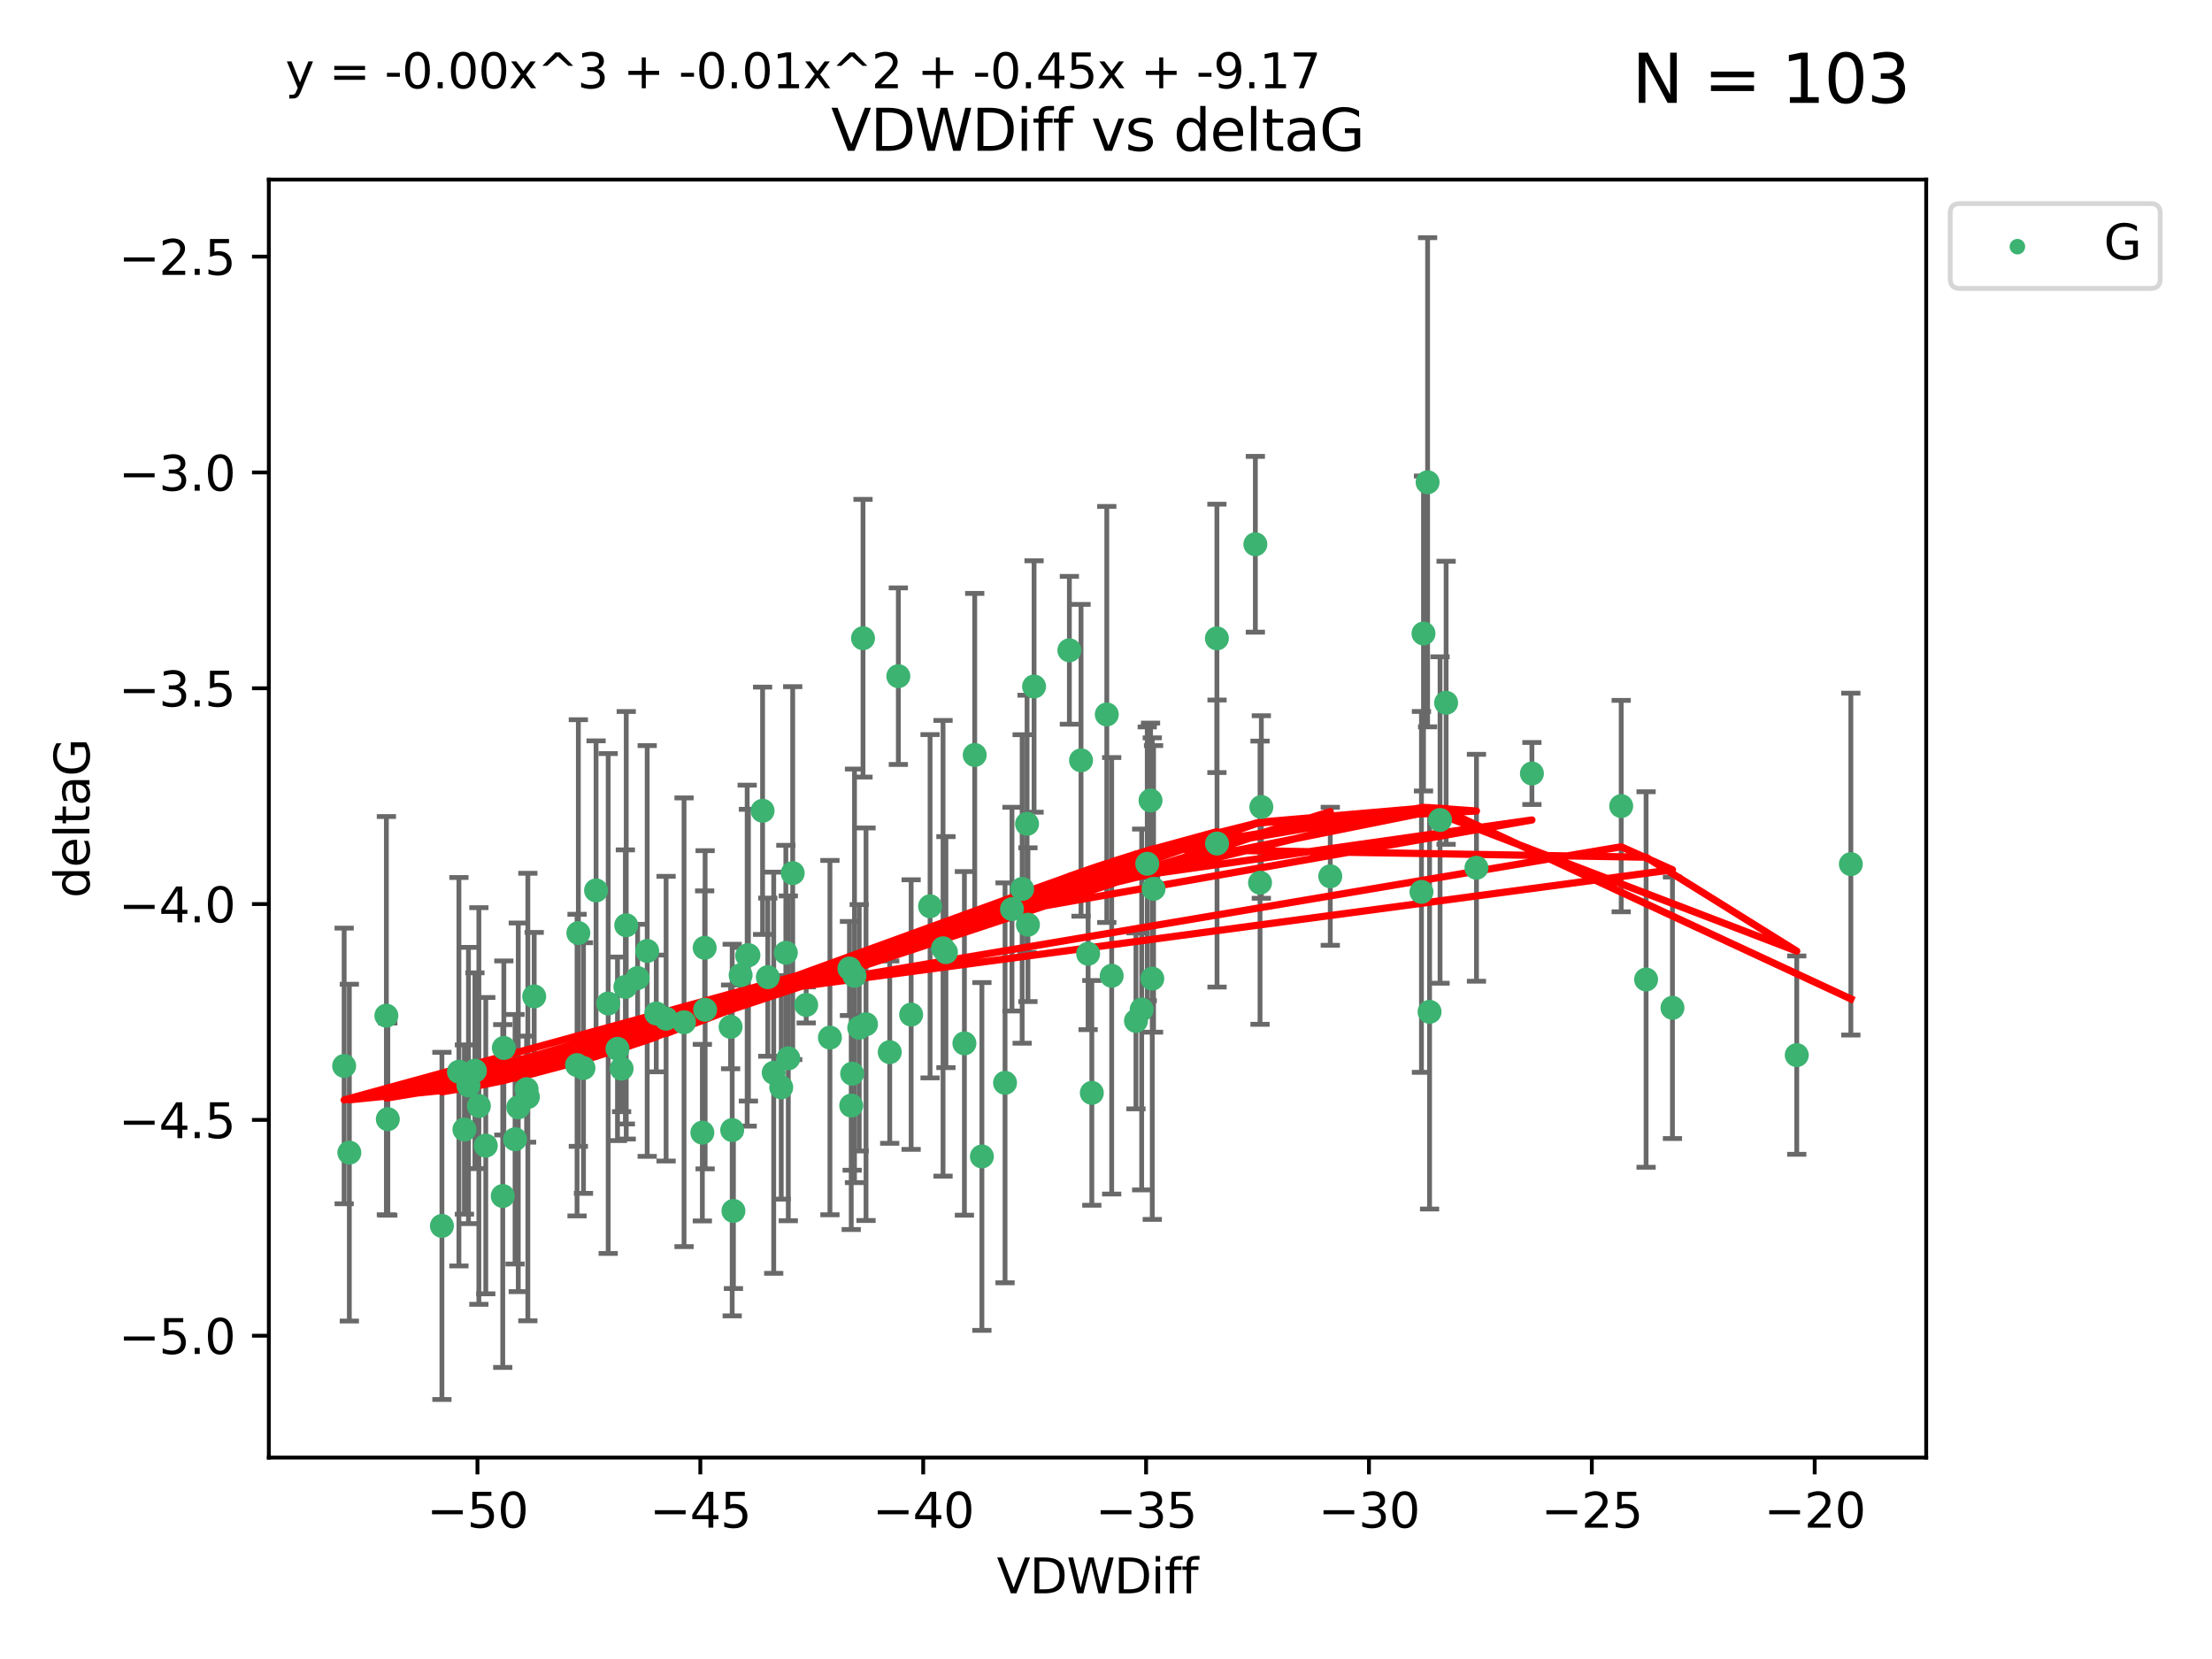 <?xml version="1.0" encoding="utf-8" standalone="no"?>
<!DOCTYPE svg PUBLIC "-//W3C//DTD SVG 1.1//EN"
  "http://www.w3.org/Graphics/SVG/1.1/DTD/svg11.dtd">
<svg xmlns:xlink="http://www.w3.org/1999/xlink" width="460.8pt" height="345.6pt" viewBox="0 0 460.8 345.6" xmlns="http://www.w3.org/2000/svg" version="1.1">
 <defs>
  <style type="text/css">*{stroke-linejoin: round; stroke-linecap: butt}</style>
 </defs>
 <g id="figure_1">
  <g id="patch_1">
   <path d="M 0 345.6 
L 460.8 345.6 
L 460.8 0 
L 0 0 
z
" style="fill: #ffffff"/>
  </g>
  <g id="axes_1">
   <g id="patch_2">
    <path d="M 56 303.64 
L 401.26 303.64 
L 401.26 37.411 
L 56 37.411 
z
" style="fill: #ffffff"/>
   </g>
   <g id="PathCollection_1">
    <defs>
     <path id="mf5f961799d" d="M 0 1.118 
C 0.297 1.118 0.581 1 0.791 0.791 
C 1 0.581 1.118 0.297 1.118 0 
C 1.118 -0.297 1 -0.581 0.791 -0.791 
C 0.581 -1 0.297 -1.118 0 -1.118 
C -0.297 -1.118 -0.581 -1 -0.791 -0.791 
C -1 -0.581 -1.118 -0.297 -1.118 0 
C -1.118 0.297 -1 0.581 -0.791 0.791 
C -0.581 1 -0.297 1.118 0 1.118 
z
" style="stroke: #3cb371"/>
    </defs>
    <g clip-path="url(#p427f66bd13)">
     <use xlink:href="#mf5f961799d" x="97.59" y="226.127" style="fill: #3cb371; stroke: #3cb371"/>
     <use xlink:href="#mf5f961799d" x="152.197" y="213.914" style="fill: #3cb371; stroke: #3cb371"/>
     <use xlink:href="#mf5f961799d" x="72.775" y="240.113" style="fill: #3cb371; stroke: #3cb371"/>
     <use xlink:href="#mf5f961799d" x="96.748" y="235.298" style="fill: #3cb371; stroke: #3cb371"/>
     <use xlink:href="#mf5f961799d" x="109.696" y="226.888" style="fill: #3cb371; stroke: #3cb371"/>
     <use xlink:href="#mf5f961799d" x="120.481" y="194.368" style="fill: #3cb371; stroke: #3cb371"/>
     <use xlink:href="#mf5f961799d" x="120.209" y="221.879" style="fill: #3cb371; stroke: #3cb371"/>
     <use xlink:href="#mf5f961799d" x="155.912" y="198.978" style="fill: #3cb371; stroke: #3cb371"/>
     <use xlink:href="#mf5f961799d" x="92.059" y="255.379" style="fill: #3cb371; stroke: #3cb371"/>
     <use xlink:href="#mf5f961799d" x="99.757" y="230.396" style="fill: #3cb371; stroke: #3cb371"/>
     <use xlink:href="#mf5f961799d" x="146.891" y="210.354" style="fill: #3cb371; stroke: #3cb371"/>
     <use xlink:href="#mf5f961799d" x="142.499" y="212.957" style="fill: #3cb371; stroke: #3cb371"/>
     <use xlink:href="#mf5f961799d" x="71.694" y="222.055" style="fill: #3cb371; stroke: #3cb371"/>
     <use xlink:href="#mf5f961799d" x="178.989" y="214.105" style="fill: #3cb371; stroke: #3cb371"/>
     <use xlink:href="#mf5f961799d" x="172.889" y="216.151" style="fill: #3cb371; stroke: #3cb371"/>
     <use xlink:href="#mf5f961799d" x="80.79" y="233.143" style="fill: #3cb371; stroke: #3cb371"/>
     <use xlink:href="#mf5f961799d" x="154.29" y="203.149" style="fill: #3cb371; stroke: #3cb371"/>
     <use xlink:href="#mf5f961799d" x="152.529" y="235.411" style="fill: #3cb371; stroke: #3cb371"/>
     <use xlink:href="#mf5f961799d" x="130.277" y="205.593" style="fill: #3cb371; stroke: #3cb371"/>
     <use xlink:href="#mf5f961799d" x="121.548" y="222.494" style="fill: #3cb371; stroke: #3cb371"/>
     <use xlink:href="#mf5f961799d" x="101.196" y="238.661" style="fill: #3cb371; stroke: #3cb371"/>
     <use xlink:href="#mf5f961799d" x="165.135" y="181.887" style="fill: #3cb371; stroke: #3cb371"/>
     <use xlink:href="#mf5f961799d" x="193.752" y="188.788" style="fill: #3cb371; stroke: #3cb371"/>
     <use xlink:href="#mf5f961799d" x="176.957" y="201.756" style="fill: #3cb371; stroke: #3cb371"/>
     <use xlink:href="#mf5f961799d" x="178.007" y="203.284" style="fill: #3cb371; stroke: #3cb371"/>
     <use xlink:href="#mf5f961799d" x="134.822" y="198.103" style="fill: #3cb371; stroke: #3cb371"/>
     <use xlink:href="#mf5f961799d" x="128.634" y="218.488" style="fill: #3cb371; stroke: #3cb371"/>
     <use xlink:href="#mf5f961799d" x="136.713" y="211.12" style="fill: #3cb371; stroke: #3cb371"/>
     <use xlink:href="#mf5f961799d" x="130.457" y="192.75" style="fill: #3cb371; stroke: #3cb371"/>
     <use xlink:href="#mf5f961799d" x="155.651" y="199.074" style="fill: #3cb371; stroke: #3cb371"/>
     <use xlink:href="#mf5f961799d" x="95.601" y="223.263" style="fill: #3cb371; stroke: #3cb371"/>
     <use xlink:href="#mf5f961799d" x="167.945" y="209.347" style="fill: #3cb371; stroke: #3cb371"/>
     <use xlink:href="#mf5f961799d" x="80.489" y="211.581" style="fill: #3cb371; stroke: #3cb371"/>
     <use xlink:href="#mf5f961799d" x="109.962" y="228.531" style="fill: #3cb371; stroke: #3cb371"/>
     <use xlink:href="#mf5f961799d" x="180.409" y="213.365" style="fill: #3cb371; stroke: #3cb371"/>
     <use xlink:href="#mf5f961799d" x="200.904" y="217.352" style="fill: #3cb371; stroke: #3cb371"/>
     <use xlink:href="#mf5f961799d" x="107.964" y="230.675" style="fill: #3cb371; stroke: #3cb371"/>
     <use xlink:href="#mf5f961799d" x="107.297" y="237.327" style="fill: #3cb371; stroke: #3cb371"/>
     <use xlink:href="#mf5f961799d" x="209.37" y="225.572" style="fill: #3cb371; stroke: #3cb371"/>
     <use xlink:href="#mf5f961799d" x="124.171" y="185.492" style="fill: #3cb371; stroke: #3cb371"/>
     <use xlink:href="#mf5f961799d" x="104.733" y="249.151" style="fill: #3cb371; stroke: #3cb371"/>
     <use xlink:href="#mf5f961799d" x="98.935" y="223.052" style="fill: #3cb371; stroke: #3cb371"/>
     <use xlink:href="#mf5f961799d" x="126.697" y="209.046" style="fill: #3cb371; stroke: #3cb371"/>
     <use xlink:href="#mf5f961799d" x="129.491" y="222.621" style="fill: #3cb371; stroke: #3cb371"/>
     <use xlink:href="#mf5f961799d" x="177.326" y="230.309" style="fill: #3cb371; stroke: #3cb371"/>
     <use xlink:href="#mf5f961799d" x="162.745" y="226.519" style="fill: #3cb371; stroke: #3cb371"/>
     <use xlink:href="#mf5f961799d" x="159.949" y="203.566" style="fill: #3cb371; stroke: #3cb371"/>
     <use xlink:href="#mf5f961799d" x="158.86" y="168.895" style="fill: #3cb371; stroke: #3cb371"/>
     <use xlink:href="#mf5f961799d" x="185.349" y="219.179" style="fill: #3cb371; stroke: #3cb371"/>
     <use xlink:href="#mf5f961799d" x="138.759" y="212.208" style="fill: #3cb371; stroke: #3cb371"/>
     <use xlink:href="#mf5f961799d" x="179.78" y="132.952" style="fill: #3cb371; stroke: #3cb371"/>
     <use xlink:href="#mf5f961799d" x="111.284" y="207.576" style="fill: #3cb371; stroke: #3cb371"/>
     <use xlink:href="#mf5f961799d" x="177.523" y="223.67" style="fill: #3cb371; stroke: #3cb371"/>
     <use xlink:href="#mf5f961799d" x="277.12" y="182.546" style="fill: #3cb371; stroke: #3cb371"/>
     <use xlink:href="#mf5f961799d" x="152.786" y="252.258" style="fill: #3cb371; stroke: #3cb371"/>
     <use xlink:href="#mf5f961799d" x="161.18" y="223.471" style="fill: #3cb371; stroke: #3cb371"/>
     <use xlink:href="#mf5f961799d" x="146.313" y="235.95" style="fill: #3cb371; stroke: #3cb371"/>
     <use xlink:href="#mf5f961799d" x="104.959" y="218.308" style="fill: #3cb371; stroke: #3cb371"/>
     <use xlink:href="#mf5f961799d" x="132.828" y="203.743" style="fill: #3cb371; stroke: #3cb371"/>
     <use xlink:href="#mf5f961799d" x="240.305" y="185.167" style="fill: #3cb371; stroke: #3cb371"/>
     <use xlink:href="#mf5f961799d" x="222.77" y="135.468" style="fill: #3cb371; stroke: #3cb371"/>
     <use xlink:href="#mf5f961799d" x="253.504" y="132.987" style="fill: #3cb371; stroke: #3cb371"/>
     <use xlink:href="#mf5f961799d" x="237.834" y="210.296" style="fill: #3cb371; stroke: #3cb371"/>
     <use xlink:href="#mf5f961799d" x="296.541" y="131.97" style="fill: #3cb371; stroke: #3cb371"/>
     <use xlink:href="#mf5f961799d" x="196.454" y="197.546" style="fill: #3cb371; stroke: #3cb371"/>
     <use xlink:href="#mf5f961799d" x="236.642" y="212.674" style="fill: #3cb371; stroke: #3cb371"/>
     <use xlink:href="#mf5f961799d" x="214.138" y="192.632" style="fill: #3cb371; stroke: #3cb371"/>
     <use xlink:href="#mf5f961799d" x="189.807" y="211.355" style="fill: #3cb371; stroke: #3cb371"/>
     <use xlink:href="#mf5f961799d" x="204.55" y="240.911" style="fill: #3cb371; stroke: #3cb371"/>
     <use xlink:href="#mf5f961799d" x="253.53" y="175.726" style="fill: #3cb371; stroke: #3cb371"/>
     <use xlink:href="#mf5f961799d" x="210.816" y="189.388" style="fill: #3cb371; stroke: #3cb371"/>
     <use xlink:href="#mf5f961799d" x="146.798" y="197.446" style="fill: #3cb371; stroke: #3cb371"/>
     <use xlink:href="#mf5f961799d" x="226.674" y="198.685" style="fill: #3cb371; stroke: #3cb371"/>
     <use xlink:href="#mf5f961799d" x="197.054" y="198.345" style="fill: #3cb371; stroke: #3cb371"/>
     <use xlink:href="#mf5f961799d" x="319.127" y="161.133" style="fill: #3cb371; stroke: #3cb371"/>
     <use xlink:href="#mf5f961799d" x="213.955" y="171.621" style="fill: #3cb371; stroke: #3cb371"/>
     <use xlink:href="#mf5f961799d" x="215.415" y="143.009" style="fill: #3cb371; stroke: #3cb371"/>
     <use xlink:href="#mf5f961799d" x="227.447" y="227.667" style="fill: #3cb371; stroke: #3cb371"/>
     <use xlink:href="#mf5f961799d" x="230.565" y="148.832" style="fill: #3cb371; stroke: #3cb371"/>
     <use xlink:href="#mf5f961799d" x="164.217" y="220.468" style="fill: #3cb371; stroke: #3cb371"/>
     <use xlink:href="#mf5f961799d" x="337.726" y="167.921" style="fill: #3cb371; stroke: #3cb371"/>
     <use xlink:href="#mf5f961799d" x="348.404" y="209.942" style="fill: #3cb371; stroke: #3cb371"/>
     <use xlink:href="#mf5f961799d" x="163.706" y="198.479" style="fill: #3cb371; stroke: #3cb371"/>
     <use xlink:href="#mf5f961799d" x="262.487" y="183.882" style="fill: #3cb371; stroke: #3cb371"/>
     <use xlink:href="#mf5f961799d" x="238.993" y="179.941" style="fill: #3cb371; stroke: #3cb371"/>
     <use xlink:href="#mf5f961799d" x="187.14" y="140.859" style="fill: #3cb371; stroke: #3cb371"/>
     <use xlink:href="#mf5f961799d" x="261.513" y="113.38" style="fill: #3cb371; stroke: #3cb371"/>
     <use xlink:href="#mf5f961799d" x="301.252" y="146.402" style="fill: #3cb371; stroke: #3cb371"/>
     <use xlink:href="#mf5f961799d" x="212.933" y="185.186" style="fill: #3cb371; stroke: #3cb371"/>
     <use xlink:href="#mf5f961799d" x="225.198" y="158.389" style="fill: #3cb371; stroke: #3cb371"/>
     <use xlink:href="#mf5f961799d" x="203.052" y="157.275" style="fill: #3cb371; stroke: #3cb371"/>
     <use xlink:href="#mf5f961799d" x="239.678" y="166.756" style="fill: #3cb371; stroke: #3cb371"/>
     <use xlink:href="#mf5f961799d" x="231.587" y="203.272" style="fill: #3cb371; stroke: #3cb371"/>
     <use xlink:href="#mf5f961799d" x="297.396" y="100.462" style="fill: #3cb371; stroke: #3cb371"/>
     <use xlink:href="#mf5f961799d" x="307.574" y="180.773" style="fill: #3cb371; stroke: #3cb371"/>
     <use xlink:href="#mf5f961799d" x="262.76" y="168.112" style="fill: #3cb371; stroke: #3cb371"/>
     <use xlink:href="#mf5f961799d" x="297.806" y="210.783" style="fill: #3cb371; stroke: #3cb371"/>
     <use xlink:href="#mf5f961799d" x="296.116" y="185.796" style="fill: #3cb371; stroke: #3cb371"/>
     <use xlink:href="#mf5f961799d" x="374.297" y="219.801" style="fill: #3cb371; stroke: #3cb371"/>
     <use xlink:href="#mf5f961799d" x="342.91" y="204.047" style="fill: #3cb371; stroke: #3cb371"/>
     <use xlink:href="#mf5f961799d" x="240.038" y="203.867" style="fill: #3cb371; stroke: #3cb371"/>
     <use xlink:href="#mf5f961799d" x="299.989" y="170.82" style="fill: #3cb371; stroke: #3cb371"/>
     <use xlink:href="#mf5f961799d" x="385.566" y="180.01" style="fill: #3cb371; stroke: #3cb371"/>
    </g>
   </g>
   <g id="matplotlib.axis_1">
    <g id="xtick_1">
     <g id="line2d_1">
      <defs>
       <path id="m23707f1c7c" d="M 0 0 
L 0 3.5 
" style="stroke: #000000; stroke-width: 0.8"/>
      </defs>
      <g>
       <use xlink:href="#m23707f1c7c" x="99.464" y="303.64" style="stroke: #000000; stroke-width: 0.8"/>
      </g>
     </g>
     <g id="text_1">
      <!-- −50 -->
      <g transform="translate(88.912 318.238)scale(0.1 -0.1)">
       <defs>
        <path id="DejaVuSans-2212" d="M 678 2272 
L 4684 2272 
L 4684 1741 
L 678 1741 
L 678 2272 
z
" transform="scale(0.016)"/>
        <path id="DejaVuSans-35" d="M 691 4666 
L 3169 4666 
L 3169 4134 
L 1269 4134 
L 1269 2991 
Q 1406 3038 1543 3061 
Q 1681 3084 1819 3084 
Q 2600 3084 3056 2656 
Q 3513 2228 3513 1497 
Q 3513 744 3044 326 
Q 2575 -91 1722 -91 
Q 1428 -91 1123 -41 
Q 819 9 494 109 
L 494 744 
Q 775 591 1075 516 
Q 1375 441 1709 441 
Q 2250 441 2565 725 
Q 2881 1009 2881 1497 
Q 2881 1984 2565 2268 
Q 2250 2553 1709 2553 
Q 1456 2553 1204 2497 
Q 953 2441 691 2322 
L 691 4666 
z
" transform="scale(0.016)"/>
        <path id="DejaVuSans-30" d="M 2034 4250 
Q 1547 4250 1301 3770 
Q 1056 3291 1056 2328 
Q 1056 1369 1301 889 
Q 1547 409 2034 409 
Q 2525 409 2770 889 
Q 3016 1369 3016 2328 
Q 3016 3291 2770 3770 
Q 2525 4250 2034 4250 
z
M 2034 4750 
Q 2819 4750 3233 4129 
Q 3647 3509 3647 2328 
Q 3647 1150 3233 529 
Q 2819 -91 2034 -91 
Q 1250 -91 836 529 
Q 422 1150 422 2328 
Q 422 3509 836 4129 
Q 1250 4750 2034 4750 
z
" transform="scale(0.016)"/>
       </defs>
       <use xlink:href="#DejaVuSans-2212"/>
       <use xlink:href="#DejaVuSans-35" x="83.789"/>
       <use xlink:href="#DejaVuSans-30" x="147.412"/>
      </g>
     </g>
    </g>
    <g id="xtick_2">
     <g id="line2d_2">
      <g>
       <use xlink:href="#m23707f1c7c" x="145.893" y="303.64" style="stroke: #000000; stroke-width: 0.8"/>
      </g>
     </g>
     <g id="text_2">
      <!-- −45 -->
      <g transform="translate(135.34 318.238)scale(0.1 -0.1)">
       <defs>
        <path id="DejaVuSans-34" d="M 2419 4116 
L 825 1625 
L 2419 1625 
L 2419 4116 
z
M 2253 4666 
L 3047 4666 
L 3047 1625 
L 3713 1625 
L 3713 1100 
L 3047 1100 
L 3047 0 
L 2419 0 
L 2419 1100 
L 313 1100 
L 313 1709 
L 2253 4666 
z
" transform="scale(0.016)"/>
       </defs>
       <use xlink:href="#DejaVuSans-2212"/>
       <use xlink:href="#DejaVuSans-34" x="83.789"/>
       <use xlink:href="#DejaVuSans-35" x="147.412"/>
      </g>
     </g>
    </g>
    <g id="xtick_3">
     <g id="line2d_3">
      <g>
       <use xlink:href="#m23707f1c7c" x="192.321" y="303.64" style="stroke: #000000; stroke-width: 0.8"/>
      </g>
     </g>
     <g id="text_3">
      <!-- −40 -->
      <g transform="translate(181.769 318.238)scale(0.1 -0.1)">
       <use xlink:href="#DejaVuSans-2212"/>
       <use xlink:href="#DejaVuSans-34" x="83.789"/>
       <use xlink:href="#DejaVuSans-30" x="147.412"/>
      </g>
     </g>
    </g>
    <g id="xtick_4">
     <g id="line2d_4">
      <g>
       <use xlink:href="#m23707f1c7c" x="238.75" y="303.64" style="stroke: #000000; stroke-width: 0.8"/>
      </g>
     </g>
     <g id="text_4">
      <!-- −35 -->
      <g transform="translate(228.197 318.238)scale(0.1 -0.1)">
       <defs>
        <path id="DejaVuSans-33" d="M 2597 2516 
Q 3050 2419 3304 2112 
Q 3559 1806 3559 1356 
Q 3559 666 3084 287 
Q 2609 -91 1734 -91 
Q 1441 -91 1130 -33 
Q 819 25 488 141 
L 488 750 
Q 750 597 1062 519 
Q 1375 441 1716 441 
Q 2309 441 2620 675 
Q 2931 909 2931 1356 
Q 2931 1769 2642 2001 
Q 2353 2234 1838 2234 
L 1294 2234 
L 1294 2753 
L 1863 2753 
Q 2328 2753 2575 2939 
Q 2822 3125 2822 3475 
Q 2822 3834 2567 4026 
Q 2313 4219 1838 4219 
Q 1578 4219 1281 4162 
Q 984 4106 628 3988 
L 628 4550 
Q 988 4650 1302 4700 
Q 1616 4750 1894 4750 
Q 2613 4750 3031 4423 
Q 3450 4097 3450 3541 
Q 3450 3153 3228 2886 
Q 3006 2619 2597 2516 
z
" transform="scale(0.016)"/>
       </defs>
       <use xlink:href="#DejaVuSans-2212"/>
       <use xlink:href="#DejaVuSans-33" x="83.789"/>
       <use xlink:href="#DejaVuSans-35" x="147.412"/>
      </g>
     </g>
    </g>
    <g id="xtick_5">
     <g id="line2d_5">
      <g>
       <use xlink:href="#m23707f1c7c" x="285.178" y="303.64" style="stroke: #000000; stroke-width: 0.8"/>
      </g>
     </g>
     <g id="text_5">
      <!-- −30 -->
      <g transform="translate(274.626 318.238)scale(0.1 -0.1)">
       <use xlink:href="#DejaVuSans-2212"/>
       <use xlink:href="#DejaVuSans-33" x="83.789"/>
       <use xlink:href="#DejaVuSans-30" x="147.412"/>
      </g>
     </g>
    </g>
    <g id="xtick_6">
     <g id="line2d_6">
      <g>
       <use xlink:href="#m23707f1c7c" x="331.606" y="303.64" style="stroke: #000000; stroke-width: 0.8"/>
      </g>
     </g>
     <g id="text_6">
      <!-- −25 -->
      <g transform="translate(321.054 318.238)scale(0.1 -0.1)">
       <defs>
        <path id="DejaVuSans-32" d="M 1228 531 
L 3431 531 
L 3431 0 
L 469 0 
L 469 531 
Q 828 903 1448 1529 
Q 2069 2156 2228 2338 
Q 2531 2678 2651 2914 
Q 2772 3150 2772 3378 
Q 2772 3750 2511 3984 
Q 2250 4219 1831 4219 
Q 1534 4219 1204 4116 
Q 875 4013 500 3803 
L 500 4441 
Q 881 4594 1212 4672 
Q 1544 4750 1819 4750 
Q 2544 4750 2975 4387 
Q 3406 4025 3406 3419 
Q 3406 3131 3298 2873 
Q 3191 2616 2906 2266 
Q 2828 2175 2409 1742 
Q 1991 1309 1228 531 
z
" transform="scale(0.016)"/>
       </defs>
       <use xlink:href="#DejaVuSans-2212"/>
       <use xlink:href="#DejaVuSans-32" x="83.789"/>
       <use xlink:href="#DejaVuSans-35" x="147.412"/>
      </g>
     </g>
    </g>
    <g id="xtick_7">
     <g id="line2d_7">
      <g>
       <use xlink:href="#m23707f1c7c" x="378.035" y="303.64" style="stroke: #000000; stroke-width: 0.8"/>
      </g>
     </g>
     <g id="text_7">
      <!-- −20 -->
      <g transform="translate(367.482 318.238)scale(0.1 -0.1)">
       <use xlink:href="#DejaVuSans-2212"/>
       <use xlink:href="#DejaVuSans-32" x="83.789"/>
       <use xlink:href="#DejaVuSans-30" x="147.412"/>
      </g>
     </g>
    </g>
    <g id="text_8">
     <!-- VDWDiff -->
     <g transform="translate(207.657 331.917)scale(0.1 -0.1)">
      <defs>
       <path id="DejaVuSans-56" d="M 1831 0 
L 50 4666 
L 709 4666 
L 2188 738 
L 3669 4666 
L 4325 4666 
L 2547 0 
L 1831 0 
z
" transform="scale(0.016)"/>
       <path id="DejaVuSans-44" d="M 1259 4147 
L 1259 519 
L 2022 519 
Q 2988 519 3436 956 
Q 3884 1394 3884 2338 
Q 3884 3275 3436 3711 
Q 2988 4147 2022 4147 
L 1259 4147 
z
M 628 4666 
L 1925 4666 
Q 3281 4666 3915 4102 
Q 4550 3538 4550 2338 
Q 4550 1131 3912 565 
Q 3275 0 1925 0 
L 628 0 
L 628 4666 
z
" transform="scale(0.016)"/>
       <path id="DejaVuSans-57" d="M 213 4666 
L 850 4666 
L 1831 722 
L 2809 4666 
L 3519 4666 
L 4500 722 
L 5478 4666 
L 6119 4666 
L 4947 0 
L 4153 0 
L 3169 4050 
L 2175 0 
L 1381 0 
L 213 4666 
z
" transform="scale(0.016)"/>
       <path id="DejaVuSans-69" d="M 603 3500 
L 1178 3500 
L 1178 0 
L 603 0 
L 603 3500 
z
M 603 4863 
L 1178 4863 
L 1178 4134 
L 603 4134 
L 603 4863 
z
" transform="scale(0.016)"/>
       <path id="DejaVuSans-66" d="M 2375 4863 
L 2375 4384 
L 1825 4384 
Q 1516 4384 1395 4259 
Q 1275 4134 1275 3809 
L 1275 3500 
L 2222 3500 
L 2222 3053 
L 1275 3053 
L 1275 0 
L 697 0 
L 697 3053 
L 147 3053 
L 147 3500 
L 697 3500 
L 697 3744 
Q 697 4328 969 4595 
Q 1241 4863 1831 4863 
L 2375 4863 
z
" transform="scale(0.016)"/>
      </defs>
      <use xlink:href="#DejaVuSans-56"/>
      <use xlink:href="#DejaVuSans-44" x="68.408"/>
      <use xlink:href="#DejaVuSans-57" x="145.41"/>
      <use xlink:href="#DejaVuSans-44" x="244.287"/>
      <use xlink:href="#DejaVuSans-69" x="321.289"/>
      <use xlink:href="#DejaVuSans-66" x="349.072"/>
      <use xlink:href="#DejaVuSans-66" x="384.277"/>
     </g>
    </g>
   </g>
   <g id="matplotlib.axis_2">
    <g id="ytick_1">
     <g id="line2d_8">
      <defs>
       <path id="m28e21acc81" d="M 0 0 
L -3.5 0 
" style="stroke: #000000; stroke-width: 0.8"/>
      </defs>
      <g>
       <use xlink:href="#m28e21acc81" x="56" y="278.253" style="stroke: #000000; stroke-width: 0.8"/>
      </g>
     </g>
     <g id="text_9">
      <!-- −5.0 -->
      <g transform="translate(24.717 282.052)scale(0.1 -0.1)">
       <defs>
        <path id="DejaVuSans-2e" d="M 684 794 
L 1344 794 
L 1344 0 
L 684 0 
L 684 794 
z
" transform="scale(0.016)"/>
       </defs>
       <use xlink:href="#DejaVuSans-2212"/>
       <use xlink:href="#DejaVuSans-35" x="83.789"/>
       <use xlink:href="#DejaVuSans-2e" x="147.412"/>
       <use xlink:href="#DejaVuSans-30" x="179.199"/>
      </g>
     </g>
    </g>
    <g id="ytick_2">
     <g id="line2d_9">
      <g>
       <use xlink:href="#m28e21acc81" x="56" y="233.295" style="stroke: #000000; stroke-width: 0.8"/>
      </g>
     </g>
     <g id="text_10">
      <!-- −4.5 -->
      <g transform="translate(24.717 237.094)scale(0.1 -0.1)">
       <use xlink:href="#DejaVuSans-2212"/>
       <use xlink:href="#DejaVuSans-34" x="83.789"/>
       <use xlink:href="#DejaVuSans-2e" x="147.412"/>
       <use xlink:href="#DejaVuSans-35" x="179.199"/>
      </g>
     </g>
    </g>
    <g id="ytick_3">
     <g id="line2d_10">
      <g>
       <use xlink:href="#m28e21acc81" x="56" y="188.336" style="stroke: #000000; stroke-width: 0.8"/>
      </g>
     </g>
     <g id="text_11">
      <!-- −4.0 -->
      <g transform="translate(24.717 192.136)scale(0.1 -0.1)">
       <use xlink:href="#DejaVuSans-2212"/>
       <use xlink:href="#DejaVuSans-34" x="83.789"/>
       <use xlink:href="#DejaVuSans-2e" x="147.412"/>
       <use xlink:href="#DejaVuSans-30" x="179.199"/>
      </g>
     </g>
    </g>
    <g id="ytick_4">
     <g id="line2d_11">
      <g>
       <use xlink:href="#m28e21acc81" x="56" y="143.378" style="stroke: #000000; stroke-width: 0.8"/>
      </g>
     </g>
     <g id="text_12">
      <!-- −3.5 -->
      <g transform="translate(24.717 147.177)scale(0.1 -0.1)">
       <use xlink:href="#DejaVuSans-2212"/>
       <use xlink:href="#DejaVuSans-33" x="83.789"/>
       <use xlink:href="#DejaVuSans-2e" x="147.412"/>
       <use xlink:href="#DejaVuSans-35" x="179.199"/>
      </g>
     </g>
    </g>
    <g id="ytick_5">
     <g id="line2d_12">
      <g>
       <use xlink:href="#m28e21acc81" x="56" y="98.42" style="stroke: #000000; stroke-width: 0.8"/>
      </g>
     </g>
     <g id="text_13">
      <!-- −3.0 -->
      <g transform="translate(24.717 102.219)scale(0.1 -0.1)">
       <use xlink:href="#DejaVuSans-2212"/>
       <use xlink:href="#DejaVuSans-33" x="83.789"/>
       <use xlink:href="#DejaVuSans-2e" x="147.412"/>
       <use xlink:href="#DejaVuSans-30" x="179.199"/>
      </g>
     </g>
    </g>
    <g id="ytick_6">
     <g id="line2d_13">
      <g>
       <use xlink:href="#m28e21acc81" x="56" y="53.462" style="stroke: #000000; stroke-width: 0.8"/>
      </g>
     </g>
     <g id="text_14">
      <!-- −2.5 -->
      <g transform="translate(24.717 57.261)scale(0.1 -0.1)">
       <use xlink:href="#DejaVuSans-2212"/>
       <use xlink:href="#DejaVuSans-32" x="83.789"/>
       <use xlink:href="#DejaVuSans-2e" x="147.412"/>
       <use xlink:href="#DejaVuSans-35" x="179.199"/>
      </g>
     </g>
    </g>
    <g id="text_15">
     <!-- deltaG -->
     <g transform="translate(18.637 187.064)rotate(-90)scale(0.1 -0.1)">
      <defs>
       <path id="DejaVuSans-64" d="M 2906 2969 
L 2906 4863 
L 3481 4863 
L 3481 0 
L 2906 0 
L 2906 525 
Q 2725 213 2448 61 
Q 2172 -91 1784 -91 
Q 1150 -91 751 415 
Q 353 922 353 1747 
Q 353 2572 751 3078 
Q 1150 3584 1784 3584 
Q 2172 3584 2448 3432 
Q 2725 3281 2906 2969 
z
M 947 1747 
Q 947 1113 1208 752 
Q 1469 391 1925 391 
Q 2381 391 2643 752 
Q 2906 1113 2906 1747 
Q 2906 2381 2643 2742 
Q 2381 3103 1925 3103 
Q 1469 3103 1208 2742 
Q 947 2381 947 1747 
z
" transform="scale(0.016)"/>
       <path id="DejaVuSans-65" d="M 3597 1894 
L 3597 1613 
L 953 1613 
Q 991 1019 1311 708 
Q 1631 397 2203 397 
Q 2534 397 2845 478 
Q 3156 559 3463 722 
L 3463 178 
Q 3153 47 2828 -22 
Q 2503 -91 2169 -91 
Q 1331 -91 842 396 
Q 353 884 353 1716 
Q 353 2575 817 3079 
Q 1281 3584 2069 3584 
Q 2775 3584 3186 3129 
Q 3597 2675 3597 1894 
z
M 3022 2063 
Q 3016 2534 2758 2815 
Q 2500 3097 2075 3097 
Q 1594 3097 1305 2825 
Q 1016 2553 972 2059 
L 3022 2063 
z
" transform="scale(0.016)"/>
       <path id="DejaVuSans-6c" d="M 603 4863 
L 1178 4863 
L 1178 0 
L 603 0 
L 603 4863 
z
" transform="scale(0.016)"/>
       <path id="DejaVuSans-74" d="M 1172 4494 
L 1172 3500 
L 2356 3500 
L 2356 3053 
L 1172 3053 
L 1172 1153 
Q 1172 725 1289 603 
Q 1406 481 1766 481 
L 2356 481 
L 2356 0 
L 1766 0 
Q 1100 0 847 248 
Q 594 497 594 1153 
L 594 3053 
L 172 3053 
L 172 3500 
L 594 3500 
L 594 4494 
L 1172 4494 
z
" transform="scale(0.016)"/>
       <path id="DejaVuSans-61" d="M 2194 1759 
Q 1497 1759 1228 1600 
Q 959 1441 959 1056 
Q 959 750 1161 570 
Q 1363 391 1709 391 
Q 2188 391 2477 730 
Q 2766 1069 2766 1631 
L 2766 1759 
L 2194 1759 
z
M 3341 1997 
L 3341 0 
L 2766 0 
L 2766 531 
Q 2569 213 2275 61 
Q 1981 -91 1556 -91 
Q 1019 -91 701 211 
Q 384 513 384 1019 
Q 384 1609 779 1909 
Q 1175 2209 1959 2209 
L 2766 2209 
L 2766 2266 
Q 2766 2663 2505 2880 
Q 2244 3097 1772 3097 
Q 1472 3097 1187 3025 
Q 903 2953 641 2809 
L 641 3341 
Q 956 3463 1253 3523 
Q 1550 3584 1831 3584 
Q 2591 3584 2966 3190 
Q 3341 2797 3341 1997 
z
" transform="scale(0.016)"/>
       <path id="DejaVuSans-47" d="M 3809 666 
L 3809 1919 
L 2778 1919 
L 2778 2438 
L 4434 2438 
L 4434 434 
Q 4069 175 3628 42 
Q 3188 -91 2688 -91 
Q 1594 -91 976 548 
Q 359 1188 359 2328 
Q 359 3472 976 4111 
Q 1594 4750 2688 4750 
Q 3144 4750 3555 4637 
Q 3966 4525 4313 4306 
L 4313 3634 
Q 3963 3931 3569 4081 
Q 3175 4231 2741 4231 
Q 1884 4231 1454 3753 
Q 1025 3275 1025 2328 
Q 1025 1384 1454 906 
Q 1884 428 2741 428 
Q 3075 428 3337 486 
Q 3600 544 3809 666 
z
" transform="scale(0.016)"/>
      </defs>
      <use xlink:href="#DejaVuSans-64"/>
      <use xlink:href="#DejaVuSans-65" x="63.477"/>
      <use xlink:href="#DejaVuSans-6c" x="125"/>
      <use xlink:href="#DejaVuSans-74" x="152.783"/>
      <use xlink:href="#DejaVuSans-61" x="191.992"/>
      <use xlink:href="#DejaVuSans-47" x="253.271"/>
     </g>
    </g>
   </g>
   <g id="LineCollection_1">
    <path d="M 97.59 254.903 
L 97.59 197.351 
" clip-path="url(#p427f66bd13)" style="fill: none; stroke: #696969"/>
    <path d="M 152.197 222.642 
L 152.197 205.187 
" clip-path="url(#p427f66bd13)" style="fill: none; stroke: #696969"/>
    <path d="M 72.775 275.195 
L 72.775 205.032 
" clip-path="url(#p427f66bd13)" style="fill: none; stroke: #696969"/>
    <path d="M 96.748 252.926 
L 96.748 217.67 
" clip-path="url(#p427f66bd13)" style="fill: none; stroke: #696969"/>
    <path d="M 109.696 237.937 
L 109.696 215.84 
" clip-path="url(#p427f66bd13)" style="fill: none; stroke: #696969"/>
    <path d="M 120.481 238.803 
L 120.481 149.934 
" clip-path="url(#p427f66bd13)" style="fill: none; stroke: #696969"/>
    <path d="M 120.209 253.296 
L 120.209 190.462 
" clip-path="url(#p427f66bd13)" style="fill: none; stroke: #696969"/>
    <path d="M 155.912 229.367 
L 155.912 168.59 
" clip-path="url(#p427f66bd13)" style="fill: none; stroke: #696969"/>
    <path d="M 92.059 291.539 
L 92.059 219.219 
" clip-path="url(#p427f66bd13)" style="fill: none; stroke: #696969"/>
    <path d="M 99.757 271.712 
L 99.757 189.08 
" clip-path="url(#p427f66bd13)" style="fill: none; stroke: #696969"/>
    <path d="M 146.891 243.495 
L 146.891 177.212 
" clip-path="url(#p427f66bd13)" style="fill: none; stroke: #696969"/>
    <path d="M 142.499 259.693 
L 142.499 166.221 
" clip-path="url(#p427f66bd13)" style="fill: none; stroke: #696969"/>
    <path d="M 71.694 250.764 
L 71.694 193.347 
" clip-path="url(#p427f66bd13)" style="fill: none; stroke: #696969"/>
    <path d="M 178.989 239.766 
L 178.989 188.443 
" clip-path="url(#p427f66bd13)" style="fill: none; stroke: #696969"/>
    <path d="M 172.889 253.06 
L 172.889 179.243 
" clip-path="url(#p427f66bd13)" style="fill: none; stroke: #696969"/>
    <path d="M 80.79 253.155 
L 80.79 213.13 
" clip-path="url(#p427f66bd13)" style="fill: none; stroke: #696969"/>
    <path d="M 154.29 208.921 
L 154.29 197.376 
" clip-path="url(#p427f66bd13)" style="fill: none; stroke: #696969"/>
    <path d="M 152.529 274.119 
L 152.529 196.704 
" clip-path="url(#p427f66bd13)" style="fill: none; stroke: #696969"/>
    <path d="M 130.277 234.139 
L 130.277 177.047 
" clip-path="url(#p427f66bd13)" style="fill: none; stroke: #696969"/>
    <path d="M 121.548 248.599 
L 121.548 196.388 
" clip-path="url(#p427f66bd13)" style="fill: none; stroke: #696969"/>
    <path d="M 101.196 269.523 
L 101.196 207.799 
" clip-path="url(#p427f66bd13)" style="fill: none; stroke: #696969"/>
    <path d="M 165.135 220.731 
L 165.135 143.043 
" clip-path="url(#p427f66bd13)" style="fill: none; stroke: #696969"/>
    <path d="M 193.752 224.545 
L 193.752 153.031 
" clip-path="url(#p427f66bd13)" style="fill: none; stroke: #696969"/>
    <path d="M 176.957 211.552 
L 176.957 191.96 
" clip-path="url(#p427f66bd13)" style="fill: none; stroke: #696969"/>
    <path d="M 178.007 246.36 
L 178.007 160.207 
" clip-path="url(#p427f66bd13)" style="fill: none; stroke: #696969"/>
    <path d="M 134.822 240.884 
L 134.822 155.321 
" clip-path="url(#p427f66bd13)" style="fill: none; stroke: #696969"/>
    <path d="M 128.634 237.606 
L 128.634 199.37 
" clip-path="url(#p427f66bd13)" style="fill: none; stroke: #696969"/>
    <path d="M 136.713 223.28 
L 136.713 198.959 
" clip-path="url(#p427f66bd13)" style="fill: none; stroke: #696969"/>
    <path d="M 130.457 237.276 
L 130.457 148.224 
" clip-path="url(#p427f66bd13)" style="fill: none; stroke: #696969"/>
    <path d="M 155.651 234.591 
L 155.651 163.556 
" clip-path="url(#p427f66bd13)" style="fill: none; stroke: #696969"/>
    <path d="M 95.601 263.721 
L 95.601 182.805 
" clip-path="url(#p427f66bd13)" style="fill: none; stroke: #696969"/>
    <path d="M 167.945 213.098 
L 167.945 205.595 
" clip-path="url(#p427f66bd13)" style="fill: none; stroke: #696969"/>
    <path d="M 80.489 253.063 
L 80.489 170.099 
" clip-path="url(#p427f66bd13)" style="fill: none; stroke: #696969"/>
    <path d="M 109.962 275.146 
L 109.962 181.917 
" clip-path="url(#p427f66bd13)" style="fill: none; stroke: #696969"/>
    <path d="M 180.409 254.249 
L 180.409 172.482 
" clip-path="url(#p427f66bd13)" style="fill: none; stroke: #696969"/>
    <path d="M 200.904 253.146 
L 200.904 181.558 
" clip-path="url(#p427f66bd13)" style="fill: none; stroke: #696969"/>
    <path d="M 107.964 269.07 
L 107.964 192.279 
" clip-path="url(#p427f66bd13)" style="fill: none; stroke: #696969"/>
    <path d="M 107.297 263.314 
L 107.297 211.339 
" clip-path="url(#p427f66bd13)" style="fill: none; stroke: #696969"/>
    <path d="M 209.37 267.226 
L 209.37 183.919 
" clip-path="url(#p427f66bd13)" style="fill: none; stroke: #696969"/>
    <path d="M 124.171 216.649 
L 124.171 154.335 
" clip-path="url(#p427f66bd13)" style="fill: none; stroke: #696969"/>
    <path d="M 104.733 284.859 
L 104.733 213.444 
" clip-path="url(#p427f66bd13)" style="fill: none; stroke: #696969"/>
    <path d="M 98.935 243.447 
L 98.935 202.657 
" clip-path="url(#p427f66bd13)" style="fill: none; stroke: #696969"/>
    <path d="M 126.697 261.11 
L 126.697 156.982 
" clip-path="url(#p427f66bd13)" style="fill: none; stroke: #696969"/>
    <path d="M 129.491 231.58 
L 129.491 213.661 
" clip-path="url(#p427f66bd13)" style="fill: none; stroke: #696969"/>
    <path d="M 177.326 256.131 
L 177.326 204.488 
" clip-path="url(#p427f66bd13)" style="fill: none; stroke: #696969"/>
    <path d="M 162.745 249.801 
L 162.745 203.237 
" clip-path="url(#p427f66bd13)" style="fill: none; stroke: #696969"/>
    <path d="M 159.949 220.038 
L 159.949 187.094 
" clip-path="url(#p427f66bd13)" style="fill: none; stroke: #696969"/>
    <path d="M 158.86 194.656 
L 158.86 143.134 
" clip-path="url(#p427f66bd13)" style="fill: none; stroke: #696969"/>
    <path d="M 185.349 238.168 
L 185.349 200.19 
" clip-path="url(#p427f66bd13)" style="fill: none; stroke: #696969"/>
    <path d="M 138.759 241.859 
L 138.759 182.557 
" clip-path="url(#p427f66bd13)" style="fill: none; stroke: #696969"/>
    <path d="M 179.78 161.875 
L 179.78 104.029 
" clip-path="url(#p427f66bd13)" style="fill: none; stroke: #696969"/>
    <path d="M 111.284 220.911 
L 111.284 194.24 
" clip-path="url(#p427f66bd13)" style="fill: none; stroke: #696969"/>
    <path d="M 177.523 243.779 
L 177.523 203.56 
" clip-path="url(#p427f66bd13)" style="fill: none; stroke: #696969"/>
    <path d="M 277.12 196.92 
L 277.12 168.171 
" clip-path="url(#p427f66bd13)" style="fill: none; stroke: #696969"/>
    <path d="M 152.786 268.422 
L 152.786 236.094 
" clip-path="url(#p427f66bd13)" style="fill: none; stroke: #696969"/>
    <path d="M 161.18 265.257 
L 161.18 181.685 
" clip-path="url(#p427f66bd13)" style="fill: none; stroke: #696969"/>
    <path d="M 146.313 254.342 
L 146.313 217.559 
" clip-path="url(#p427f66bd13)" style="fill: none; stroke: #696969"/>
    <path d="M 104.959 236.439 
L 104.959 200.177 
" clip-path="url(#p427f66bd13)" style="fill: none; stroke: #696969"/>
    <path d="M 132.828 214.938 
L 132.828 192.547 
" clip-path="url(#p427f66bd13)" style="fill: none; stroke: #696969"/>
    <path d="M 240.305 215.023 
L 240.305 155.311 
" clip-path="url(#p427f66bd13)" style="fill: none; stroke: #696969"/>
    <path d="M 222.77 150.867 
L 222.77 120.069 
" clip-path="url(#p427f66bd13)" style="fill: none; stroke: #696969"/>
    <path d="M 253.504 160.939 
L 253.504 105.035 
" clip-path="url(#p427f66bd13)" style="fill: none; stroke: #696969"/>
    <path d="M 237.834 247.883 
L 237.834 172.709 
" clip-path="url(#p427f66bd13)" style="fill: none; stroke: #696969"/>
    <path d="M 296.541 164.777 
L 296.541 99.163 
" clip-path="url(#p427f66bd13)" style="fill: none; stroke: #696969"/>
    <path d="M 196.454 245.01 
L 196.454 150.082 
" clip-path="url(#p427f66bd13)" style="fill: none; stroke: #696969"/>
    <path d="M 236.642 231 
L 236.642 194.348 
" clip-path="url(#p427f66bd13)" style="fill: none; stroke: #696969"/>
    <path d="M 214.138 208.647 
L 214.138 176.617 
" clip-path="url(#p427f66bd13)" style="fill: none; stroke: #696969"/>
    <path d="M 189.807 239.434 
L 189.807 183.275 
" clip-path="url(#p427f66bd13)" style="fill: none; stroke: #696969"/>
    <path d="M 204.55 277.137 
L 204.55 204.684 
" clip-path="url(#p427f66bd13)" style="fill: none; stroke: #696969"/>
    <path d="M 253.53 205.622 
L 253.53 145.831 
" clip-path="url(#p427f66bd13)" style="fill: none; stroke: #696969"/>
    <path d="M 210.816 210.611 
L 210.816 168.165 
" clip-path="url(#p427f66bd13)" style="fill: none; stroke: #696969"/>
    <path d="M 146.798 209.307 
L 146.798 185.585 
" clip-path="url(#p427f66bd13)" style="fill: none; stroke: #696969"/>
    <path d="M 226.674 214.491 
L 226.674 182.88 
" clip-path="url(#p427f66bd13)" style="fill: none; stroke: #696969"/>
    <path d="M 197.054 222.407 
L 197.054 174.282 
" clip-path="url(#p427f66bd13)" style="fill: none; stroke: #696969"/>
    <path d="M 319.127 167.593 
L 319.127 154.673 
" clip-path="url(#p427f66bd13)" style="fill: none; stroke: #696969"/>
    <path d="M 213.955 198.413 
L 213.955 144.828 
" clip-path="url(#p427f66bd13)" style="fill: none; stroke: #696969"/>
    <path d="M 215.415 169.196 
L 215.415 116.822 
" clip-path="url(#p427f66bd13)" style="fill: none; stroke: #696969"/>
    <path d="M 227.447 251.073 
L 227.447 204.26 
" clip-path="url(#p427f66bd13)" style="fill: none; stroke: #696969"/>
    <path d="M 230.565 192.162 
L 230.565 105.502 
" clip-path="url(#p427f66bd13)" style="fill: none; stroke: #696969"/>
    <path d="M 164.217 254.3 
L 164.217 186.635 
" clip-path="url(#p427f66bd13)" style="fill: none; stroke: #696969"/>
    <path d="M 337.726 189.941 
L 337.726 145.9 
" clip-path="url(#p427f66bd13)" style="fill: none; stroke: #696969"/>
    <path d="M 348.404 237.179 
L 348.404 182.705 
" clip-path="url(#p427f66bd13)" style="fill: none; stroke: #696969"/>
    <path d="M 163.706 220.867 
L 163.706 176.092 
" clip-path="url(#p427f66bd13)" style="fill: none; stroke: #696969"/>
    <path d="M 262.487 213.381 
L 262.487 154.382 
" clip-path="url(#p427f66bd13)" style="fill: none; stroke: #696969"/>
    <path d="M 238.993 208.455 
L 238.993 151.428 
" clip-path="url(#p427f66bd13)" style="fill: none; stroke: #696969"/>
    <path d="M 187.14 159.252 
L 187.14 122.467 
" clip-path="url(#p427f66bd13)" style="fill: none; stroke: #696969"/>
    <path d="M 261.513 131.689 
L 261.513 95.07 
" clip-path="url(#p427f66bd13)" style="fill: none; stroke: #696969"/>
    <path d="M 301.252 175.881 
L 301.252 116.922 
" clip-path="url(#p427f66bd13)" style="fill: none; stroke: #696969"/>
    <path d="M 212.933 217.316 
L 212.933 153.057 
" clip-path="url(#p427f66bd13)" style="fill: none; stroke: #696969"/>
    <path d="M 225.198 190.866 
L 225.198 125.913 
" clip-path="url(#p427f66bd13)" style="fill: none; stroke: #696969"/>
    <path d="M 203.052 190.932 
L 203.052 123.618 
" clip-path="url(#p427f66bd13)" style="fill: none; stroke: #696969"/>
    <path d="M 239.678 182.882 
L 239.678 150.631 
" clip-path="url(#p427f66bd13)" style="fill: none; stroke: #696969"/>
    <path d="M 231.587 248.738 
L 231.587 157.806 
" clip-path="url(#p427f66bd13)" style="fill: none; stroke: #696969"/>
    <path d="M 297.396 151.411 
L 297.396 49.513 
" clip-path="url(#p427f66bd13)" style="fill: none; stroke: #696969"/>
    <path d="M 307.574 204.405 
L 307.574 157.14 
" clip-path="url(#p427f66bd13)" style="fill: none; stroke: #696969"/>
    <path d="M 262.76 187.131 
L 262.76 149.093 
" clip-path="url(#p427f66bd13)" style="fill: none; stroke: #696969"/>
    <path d="M 297.806 251.864 
L 297.806 169.701 
" clip-path="url(#p427f66bd13)" style="fill: none; stroke: #696969"/>
    <path d="M 296.116 223.382 
L 296.116 148.209 
" clip-path="url(#p427f66bd13)" style="fill: none; stroke: #696969"/>
    <path d="M 374.297 240.46 
L 374.297 199.143 
" clip-path="url(#p427f66bd13)" style="fill: none; stroke: #696969"/>
    <path d="M 342.91 243.157 
L 342.91 164.937 
" clip-path="url(#p427f66bd13)" style="fill: none; stroke: #696969"/>
    <path d="M 240.038 254.026 
L 240.038 153.707 
" clip-path="url(#p427f66bd13)" style="fill: none; stroke: #696969"/>
    <path d="M 299.989 204.821 
L 299.989 136.818 
" clip-path="url(#p427f66bd13)" style="fill: none; stroke: #696969"/>
    <path d="M 385.566 215.617 
L 385.566 144.403 
" clip-path="url(#p427f66bd13)" style="fill: none; stroke: #696969"/>
   </g>
   <g id="line2d_14">
    <defs>
     <path id="m41b94e55bc" d="M 2 0 
L -2 -0 
" style="stroke: #696969"/>
    </defs>
    <g clip-path="url(#p427f66bd13)">
     <use xlink:href="#m41b94e55bc" x="97.59" y="254.903" style="fill: #696969; stroke: #696969"/>
     <use xlink:href="#m41b94e55bc" x="152.197" y="222.642" style="fill: #696969; stroke: #696969"/>
     <use xlink:href="#m41b94e55bc" x="72.775" y="275.195" style="fill: #696969; stroke: #696969"/>
     <use xlink:href="#m41b94e55bc" x="96.748" y="252.926" style="fill: #696969; stroke: #696969"/>
     <use xlink:href="#m41b94e55bc" x="109.696" y="237.937" style="fill: #696969; stroke: #696969"/>
     <use xlink:href="#m41b94e55bc" x="120.481" y="238.803" style="fill: #696969; stroke: #696969"/>
     <use xlink:href="#m41b94e55bc" x="120.209" y="253.296" style="fill: #696969; stroke: #696969"/>
     <use xlink:href="#m41b94e55bc" x="155.912" y="229.367" style="fill: #696969; stroke: #696969"/>
     <use xlink:href="#m41b94e55bc" x="92.059" y="291.539" style="fill: #696969; stroke: #696969"/>
     <use xlink:href="#m41b94e55bc" x="99.757" y="271.712" style="fill: #696969; stroke: #696969"/>
     <use xlink:href="#m41b94e55bc" x="146.891" y="243.495" style="fill: #696969; stroke: #696969"/>
     <use xlink:href="#m41b94e55bc" x="142.499" y="259.693" style="fill: #696969; stroke: #696969"/>
     <use xlink:href="#m41b94e55bc" x="71.694" y="250.764" style="fill: #696969; stroke: #696969"/>
     <use xlink:href="#m41b94e55bc" x="178.989" y="239.766" style="fill: #696969; stroke: #696969"/>
     <use xlink:href="#m41b94e55bc" x="172.889" y="253.06" style="fill: #696969; stroke: #696969"/>
     <use xlink:href="#m41b94e55bc" x="80.79" y="253.155" style="fill: #696969; stroke: #696969"/>
     <use xlink:href="#m41b94e55bc" x="154.29" y="208.921" style="fill: #696969; stroke: #696969"/>
     <use xlink:href="#m41b94e55bc" x="152.529" y="274.119" style="fill: #696969; stroke: #696969"/>
     <use xlink:href="#m41b94e55bc" x="130.277" y="234.139" style="fill: #696969; stroke: #696969"/>
     <use xlink:href="#m41b94e55bc" x="121.548" y="248.599" style="fill: #696969; stroke: #696969"/>
     <use xlink:href="#m41b94e55bc" x="101.196" y="269.523" style="fill: #696969; stroke: #696969"/>
     <use xlink:href="#m41b94e55bc" x="165.135" y="220.731" style="fill: #696969; stroke: #696969"/>
     <use xlink:href="#m41b94e55bc" x="193.752" y="224.545" style="fill: #696969; stroke: #696969"/>
     <use xlink:href="#m41b94e55bc" x="176.957" y="211.552" style="fill: #696969; stroke: #696969"/>
     <use xlink:href="#m41b94e55bc" x="178.007" y="246.36" style="fill: #696969; stroke: #696969"/>
     <use xlink:href="#m41b94e55bc" x="134.822" y="240.884" style="fill: #696969; stroke: #696969"/>
     <use xlink:href="#m41b94e55bc" x="128.634" y="237.606" style="fill: #696969; stroke: #696969"/>
     <use xlink:href="#m41b94e55bc" x="136.713" y="223.28" style="fill: #696969; stroke: #696969"/>
     <use xlink:href="#m41b94e55bc" x="130.457" y="237.276" style="fill: #696969; stroke: #696969"/>
     <use xlink:href="#m41b94e55bc" x="155.651" y="234.591" style="fill: #696969; stroke: #696969"/>
     <use xlink:href="#m41b94e55bc" x="95.601" y="263.721" style="fill: #696969; stroke: #696969"/>
     <use xlink:href="#m41b94e55bc" x="167.945" y="213.098" style="fill: #696969; stroke: #696969"/>
     <use xlink:href="#m41b94e55bc" x="80.489" y="253.063" style="fill: #696969; stroke: #696969"/>
     <use xlink:href="#m41b94e55bc" x="109.962" y="275.146" style="fill: #696969; stroke: #696969"/>
     <use xlink:href="#m41b94e55bc" x="180.409" y="254.249" style="fill: #696969; stroke: #696969"/>
     <use xlink:href="#m41b94e55bc" x="200.904" y="253.146" style="fill: #696969; stroke: #696969"/>
     <use xlink:href="#m41b94e55bc" x="107.964" y="269.07" style="fill: #696969; stroke: #696969"/>
     <use xlink:href="#m41b94e55bc" x="107.297" y="263.314" style="fill: #696969; stroke: #696969"/>
     <use xlink:href="#m41b94e55bc" x="209.37" y="267.226" style="fill: #696969; stroke: #696969"/>
     <use xlink:href="#m41b94e55bc" x="124.171" y="216.649" style="fill: #696969; stroke: #696969"/>
     <use xlink:href="#m41b94e55bc" x="104.733" y="284.859" style="fill: #696969; stroke: #696969"/>
     <use xlink:href="#m41b94e55bc" x="98.935" y="243.447" style="fill: #696969; stroke: #696969"/>
     <use xlink:href="#m41b94e55bc" x="126.697" y="261.11" style="fill: #696969; stroke: #696969"/>
     <use xlink:href="#m41b94e55bc" x="129.491" y="231.58" style="fill: #696969; stroke: #696969"/>
     <use xlink:href="#m41b94e55bc" x="177.326" y="256.131" style="fill: #696969; stroke: #696969"/>
     <use xlink:href="#m41b94e55bc" x="162.745" y="249.801" style="fill: #696969; stroke: #696969"/>
     <use xlink:href="#m41b94e55bc" x="159.949" y="220.038" style="fill: #696969; stroke: #696969"/>
     <use xlink:href="#m41b94e55bc" x="158.86" y="194.656" style="fill: #696969; stroke: #696969"/>
     <use xlink:href="#m41b94e55bc" x="185.349" y="238.168" style="fill: #696969; stroke: #696969"/>
     <use xlink:href="#m41b94e55bc" x="138.759" y="241.859" style="fill: #696969; stroke: #696969"/>
     <use xlink:href="#m41b94e55bc" x="179.78" y="161.875" style="fill: #696969; stroke: #696969"/>
     <use xlink:href="#m41b94e55bc" x="111.284" y="220.911" style="fill: #696969; stroke: #696969"/>
     <use xlink:href="#m41b94e55bc" x="177.523" y="243.779" style="fill: #696969; stroke: #696969"/>
     <use xlink:href="#m41b94e55bc" x="277.12" y="196.92" style="fill: #696969; stroke: #696969"/>
     <use xlink:href="#m41b94e55bc" x="152.786" y="268.422" style="fill: #696969; stroke: #696969"/>
     <use xlink:href="#m41b94e55bc" x="161.18" y="265.257" style="fill: #696969; stroke: #696969"/>
     <use xlink:href="#m41b94e55bc" x="146.313" y="254.342" style="fill: #696969; stroke: #696969"/>
     <use xlink:href="#m41b94e55bc" x="104.959" y="236.439" style="fill: #696969; stroke: #696969"/>
     <use xlink:href="#m41b94e55bc" x="132.828" y="214.938" style="fill: #696969; stroke: #696969"/>
     <use xlink:href="#m41b94e55bc" x="240.305" y="215.023" style="fill: #696969; stroke: #696969"/>
     <use xlink:href="#m41b94e55bc" x="222.77" y="150.867" style="fill: #696969; stroke: #696969"/>
     <use xlink:href="#m41b94e55bc" x="253.504" y="160.939" style="fill: #696969; stroke: #696969"/>
     <use xlink:href="#m41b94e55bc" x="237.834" y="247.883" style="fill: #696969; stroke: #696969"/>
     <use xlink:href="#m41b94e55bc" x="296.541" y="164.777" style="fill: #696969; stroke: #696969"/>
     <use xlink:href="#m41b94e55bc" x="196.454" y="245.01" style="fill: #696969; stroke: #696969"/>
     <use xlink:href="#m41b94e55bc" x="236.642" y="231" style="fill: #696969; stroke: #696969"/>
     <use xlink:href="#m41b94e55bc" x="214.138" y="208.647" style="fill: #696969; stroke: #696969"/>
     <use xlink:href="#m41b94e55bc" x="189.807" y="239.434" style="fill: #696969; stroke: #696969"/>
     <use xlink:href="#m41b94e55bc" x="204.55" y="277.137" style="fill: #696969; stroke: #696969"/>
     <use xlink:href="#m41b94e55bc" x="253.53" y="205.622" style="fill: #696969; stroke: #696969"/>
     <use xlink:href="#m41b94e55bc" x="210.816" y="210.611" style="fill: #696969; stroke: #696969"/>
     <use xlink:href="#m41b94e55bc" x="146.798" y="209.307" style="fill: #696969; stroke: #696969"/>
     <use xlink:href="#m41b94e55bc" x="226.674" y="214.491" style="fill: #696969; stroke: #696969"/>
     <use xlink:href="#m41b94e55bc" x="197.054" y="222.407" style="fill: #696969; stroke: #696969"/>
     <use xlink:href="#m41b94e55bc" x="319.127" y="167.593" style="fill: #696969; stroke: #696969"/>
     <use xlink:href="#m41b94e55bc" x="213.955" y="198.413" style="fill: #696969; stroke: #696969"/>
     <use xlink:href="#m41b94e55bc" x="215.415" y="169.196" style="fill: #696969; stroke: #696969"/>
     <use xlink:href="#m41b94e55bc" x="227.447" y="251.073" style="fill: #696969; stroke: #696969"/>
     <use xlink:href="#m41b94e55bc" x="230.565" y="192.162" style="fill: #696969; stroke: #696969"/>
     <use xlink:href="#m41b94e55bc" x="164.217" y="254.3" style="fill: #696969; stroke: #696969"/>
     <use xlink:href="#m41b94e55bc" x="337.726" y="189.941" style="fill: #696969; stroke: #696969"/>
     <use xlink:href="#m41b94e55bc" x="348.404" y="237.179" style="fill: #696969; stroke: #696969"/>
     <use xlink:href="#m41b94e55bc" x="163.706" y="220.867" style="fill: #696969; stroke: #696969"/>
     <use xlink:href="#m41b94e55bc" x="262.487" y="213.381" style="fill: #696969; stroke: #696969"/>
     <use xlink:href="#m41b94e55bc" x="238.993" y="208.455" style="fill: #696969; stroke: #696969"/>
     <use xlink:href="#m41b94e55bc" x="187.14" y="159.252" style="fill: #696969; stroke: #696969"/>
     <use xlink:href="#m41b94e55bc" x="261.513" y="131.689" style="fill: #696969; stroke: #696969"/>
     <use xlink:href="#m41b94e55bc" x="301.252" y="175.881" style="fill: #696969; stroke: #696969"/>
     <use xlink:href="#m41b94e55bc" x="212.933" y="217.316" style="fill: #696969; stroke: #696969"/>
     <use xlink:href="#m41b94e55bc" x="225.198" y="190.866" style="fill: #696969; stroke: #696969"/>
     <use xlink:href="#m41b94e55bc" x="203.052" y="190.932" style="fill: #696969; stroke: #696969"/>
     <use xlink:href="#m41b94e55bc" x="239.678" y="182.882" style="fill: #696969; stroke: #696969"/>
     <use xlink:href="#m41b94e55bc" x="231.587" y="248.738" style="fill: #696969; stroke: #696969"/>
     <use xlink:href="#m41b94e55bc" x="297.396" y="151.411" style="fill: #696969; stroke: #696969"/>
     <use xlink:href="#m41b94e55bc" x="307.574" y="204.405" style="fill: #696969; stroke: #696969"/>
     <use xlink:href="#m41b94e55bc" x="262.76" y="187.131" style="fill: #696969; stroke: #696969"/>
     <use xlink:href="#m41b94e55bc" x="297.806" y="251.864" style="fill: #696969; stroke: #696969"/>
     <use xlink:href="#m41b94e55bc" x="296.116" y="223.382" style="fill: #696969; stroke: #696969"/>
     <use xlink:href="#m41b94e55bc" x="374.297" y="240.46" style="fill: #696969; stroke: #696969"/>
     <use xlink:href="#m41b94e55bc" x="342.91" y="243.157" style="fill: #696969; stroke: #696969"/>
     <use xlink:href="#m41b94e55bc" x="240.038" y="254.026" style="fill: #696969; stroke: #696969"/>
     <use xlink:href="#m41b94e55bc" x="299.989" y="204.821" style="fill: #696969; stroke: #696969"/>
     <use xlink:href="#m41b94e55bc" x="385.566" y="215.617" style="fill: #696969; stroke: #696969"/>
    </g>
   </g>
   <g id="line2d_15">
    <g clip-path="url(#p427f66bd13)">
     <use xlink:href="#m41b94e55bc" x="97.59" y="197.351" style="fill: #696969; stroke: #696969"/>
     <use xlink:href="#m41b94e55bc" x="152.197" y="205.187" style="fill: #696969; stroke: #696969"/>
     <use xlink:href="#m41b94e55bc" x="72.775" y="205.032" style="fill: #696969; stroke: #696969"/>
     <use xlink:href="#m41b94e55bc" x="96.748" y="217.67" style="fill: #696969; stroke: #696969"/>
     <use xlink:href="#m41b94e55bc" x="109.696" y="215.84" style="fill: #696969; stroke: #696969"/>
     <use xlink:href="#m41b94e55bc" x="120.481" y="149.934" style="fill: #696969; stroke: #696969"/>
     <use xlink:href="#m41b94e55bc" x="120.209" y="190.462" style="fill: #696969; stroke: #696969"/>
     <use xlink:href="#m41b94e55bc" x="155.912" y="168.59" style="fill: #696969; stroke: #696969"/>
     <use xlink:href="#m41b94e55bc" x="92.059" y="219.219" style="fill: #696969; stroke: #696969"/>
     <use xlink:href="#m41b94e55bc" x="99.757" y="189.08" style="fill: #696969; stroke: #696969"/>
     <use xlink:href="#m41b94e55bc" x="146.891" y="177.212" style="fill: #696969; stroke: #696969"/>
     <use xlink:href="#m41b94e55bc" x="142.499" y="166.221" style="fill: #696969; stroke: #696969"/>
     <use xlink:href="#m41b94e55bc" x="71.694" y="193.347" style="fill: #696969; stroke: #696969"/>
     <use xlink:href="#m41b94e55bc" x="178.989" y="188.443" style="fill: #696969; stroke: #696969"/>
     <use xlink:href="#m41b94e55bc" x="172.889" y="179.243" style="fill: #696969; stroke: #696969"/>
     <use xlink:href="#m41b94e55bc" x="80.79" y="213.13" style="fill: #696969; stroke: #696969"/>
     <use xlink:href="#m41b94e55bc" x="154.29" y="197.376" style="fill: #696969; stroke: #696969"/>
     <use xlink:href="#m41b94e55bc" x="152.529" y="196.704" style="fill: #696969; stroke: #696969"/>
     <use xlink:href="#m41b94e55bc" x="130.277" y="177.047" style="fill: #696969; stroke: #696969"/>
     <use xlink:href="#m41b94e55bc" x="121.548" y="196.388" style="fill: #696969; stroke: #696969"/>
     <use xlink:href="#m41b94e55bc" x="101.196" y="207.799" style="fill: #696969; stroke: #696969"/>
     <use xlink:href="#m41b94e55bc" x="165.135" y="143.043" style="fill: #696969; stroke: #696969"/>
     <use xlink:href="#m41b94e55bc" x="193.752" y="153.031" style="fill: #696969; stroke: #696969"/>
     <use xlink:href="#m41b94e55bc" x="176.957" y="191.96" style="fill: #696969; stroke: #696969"/>
     <use xlink:href="#m41b94e55bc" x="178.007" y="160.207" style="fill: #696969; stroke: #696969"/>
     <use xlink:href="#m41b94e55bc" x="134.822" y="155.321" style="fill: #696969; stroke: #696969"/>
     <use xlink:href="#m41b94e55bc" x="128.634" y="199.37" style="fill: #696969; stroke: #696969"/>
     <use xlink:href="#m41b94e55bc" x="136.713" y="198.959" style="fill: #696969; stroke: #696969"/>
     <use xlink:href="#m41b94e55bc" x="130.457" y="148.224" style="fill: #696969; stroke: #696969"/>
     <use xlink:href="#m41b94e55bc" x="155.651" y="163.556" style="fill: #696969; stroke: #696969"/>
     <use xlink:href="#m41b94e55bc" x="95.601" y="182.805" style="fill: #696969; stroke: #696969"/>
     <use xlink:href="#m41b94e55bc" x="167.945" y="205.595" style="fill: #696969; stroke: #696969"/>
     <use xlink:href="#m41b94e55bc" x="80.489" y="170.099" style="fill: #696969; stroke: #696969"/>
     <use xlink:href="#m41b94e55bc" x="109.962" y="181.917" style="fill: #696969; stroke: #696969"/>
     <use xlink:href="#m41b94e55bc" x="180.409" y="172.482" style="fill: #696969; stroke: #696969"/>
     <use xlink:href="#m41b94e55bc" x="200.904" y="181.558" style="fill: #696969; stroke: #696969"/>
     <use xlink:href="#m41b94e55bc" x="107.964" y="192.279" style="fill: #696969; stroke: #696969"/>
     <use xlink:href="#m41b94e55bc" x="107.297" y="211.339" style="fill: #696969; stroke: #696969"/>
     <use xlink:href="#m41b94e55bc" x="209.37" y="183.919" style="fill: #696969; stroke: #696969"/>
     <use xlink:href="#m41b94e55bc" x="124.171" y="154.335" style="fill: #696969; stroke: #696969"/>
     <use xlink:href="#m41b94e55bc" x="104.733" y="213.444" style="fill: #696969; stroke: #696969"/>
     <use xlink:href="#m41b94e55bc" x="98.935" y="202.657" style="fill: #696969; stroke: #696969"/>
     <use xlink:href="#m41b94e55bc" x="126.697" y="156.982" style="fill: #696969; stroke: #696969"/>
     <use xlink:href="#m41b94e55bc" x="129.491" y="213.661" style="fill: #696969; stroke: #696969"/>
     <use xlink:href="#m41b94e55bc" x="177.326" y="204.488" style="fill: #696969; stroke: #696969"/>
     <use xlink:href="#m41b94e55bc" x="162.745" y="203.237" style="fill: #696969; stroke: #696969"/>
     <use xlink:href="#m41b94e55bc" x="159.949" y="187.094" style="fill: #696969; stroke: #696969"/>
     <use xlink:href="#m41b94e55bc" x="158.86" y="143.134" style="fill: #696969; stroke: #696969"/>
     <use xlink:href="#m41b94e55bc" x="185.349" y="200.19" style="fill: #696969; stroke: #696969"/>
     <use xlink:href="#m41b94e55bc" x="138.759" y="182.557" style="fill: #696969; stroke: #696969"/>
     <use xlink:href="#m41b94e55bc" x="179.78" y="104.029" style="fill: #696969; stroke: #696969"/>
     <use xlink:href="#m41b94e55bc" x="111.284" y="194.24" style="fill: #696969; stroke: #696969"/>
     <use xlink:href="#m41b94e55bc" x="177.523" y="203.56" style="fill: #696969; stroke: #696969"/>
     <use xlink:href="#m41b94e55bc" x="277.12" y="168.171" style="fill: #696969; stroke: #696969"/>
     <use xlink:href="#m41b94e55bc" x="152.786" y="236.094" style="fill: #696969; stroke: #696969"/>
     <use xlink:href="#m41b94e55bc" x="161.18" y="181.685" style="fill: #696969; stroke: #696969"/>
     <use xlink:href="#m41b94e55bc" x="146.313" y="217.559" style="fill: #696969; stroke: #696969"/>
     <use xlink:href="#m41b94e55bc" x="104.959" y="200.177" style="fill: #696969; stroke: #696969"/>
     <use xlink:href="#m41b94e55bc" x="132.828" y="192.547" style="fill: #696969; stroke: #696969"/>
     <use xlink:href="#m41b94e55bc" x="240.305" y="155.311" style="fill: #696969; stroke: #696969"/>
     <use xlink:href="#m41b94e55bc" x="222.77" y="120.069" style="fill: #696969; stroke: #696969"/>
     <use xlink:href="#m41b94e55bc" x="253.504" y="105.035" style="fill: #696969; stroke: #696969"/>
     <use xlink:href="#m41b94e55bc" x="237.834" y="172.709" style="fill: #696969; stroke: #696969"/>
     <use xlink:href="#m41b94e55bc" x="296.541" y="99.163" style="fill: #696969; stroke: #696969"/>
     <use xlink:href="#m41b94e55bc" x="196.454" y="150.082" style="fill: #696969; stroke: #696969"/>
     <use xlink:href="#m41b94e55bc" x="236.642" y="194.348" style="fill: #696969; stroke: #696969"/>
     <use xlink:href="#m41b94e55bc" x="214.138" y="176.617" style="fill: #696969; stroke: #696969"/>
     <use xlink:href="#m41b94e55bc" x="189.807" y="183.275" style="fill: #696969; stroke: #696969"/>
     <use xlink:href="#m41b94e55bc" x="204.55" y="204.684" style="fill: #696969; stroke: #696969"/>
     <use xlink:href="#m41b94e55bc" x="253.53" y="145.831" style="fill: #696969; stroke: #696969"/>
     <use xlink:href="#m41b94e55bc" x="210.816" y="168.165" style="fill: #696969; stroke: #696969"/>
     <use xlink:href="#m41b94e55bc" x="146.798" y="185.585" style="fill: #696969; stroke: #696969"/>
     <use xlink:href="#m41b94e55bc" x="226.674" y="182.88" style="fill: #696969; stroke: #696969"/>
     <use xlink:href="#m41b94e55bc" x="197.054" y="174.282" style="fill: #696969; stroke: #696969"/>
     <use xlink:href="#m41b94e55bc" x="319.127" y="154.673" style="fill: #696969; stroke: #696969"/>
     <use xlink:href="#m41b94e55bc" x="213.955" y="144.828" style="fill: #696969; stroke: #696969"/>
     <use xlink:href="#m41b94e55bc" x="215.415" y="116.822" style="fill: #696969; stroke: #696969"/>
     <use xlink:href="#m41b94e55bc" x="227.447" y="204.26" style="fill: #696969; stroke: #696969"/>
     <use xlink:href="#m41b94e55bc" x="230.565" y="105.502" style="fill: #696969; stroke: #696969"/>
     <use xlink:href="#m41b94e55bc" x="164.217" y="186.635" style="fill: #696969; stroke: #696969"/>
     <use xlink:href="#m41b94e55bc" x="337.726" y="145.9" style="fill: #696969; stroke: #696969"/>
     <use xlink:href="#m41b94e55bc" x="348.404" y="182.705" style="fill: #696969; stroke: #696969"/>
     <use xlink:href="#m41b94e55bc" x="163.706" y="176.092" style="fill: #696969; stroke: #696969"/>
     <use xlink:href="#m41b94e55bc" x="262.487" y="154.382" style="fill: #696969; stroke: #696969"/>
     <use xlink:href="#m41b94e55bc" x="238.993" y="151.428" style="fill: #696969; stroke: #696969"/>
     <use xlink:href="#m41b94e55bc" x="187.14" y="122.467" style="fill: #696969; stroke: #696969"/>
     <use xlink:href="#m41b94e55bc" x="261.513" y="95.07" style="fill: #696969; stroke: #696969"/>
     <use xlink:href="#m41b94e55bc" x="301.252" y="116.922" style="fill: #696969; stroke: #696969"/>
     <use xlink:href="#m41b94e55bc" x="212.933" y="153.057" style="fill: #696969; stroke: #696969"/>
     <use xlink:href="#m41b94e55bc" x="225.198" y="125.913" style="fill: #696969; stroke: #696969"/>
     <use xlink:href="#m41b94e55bc" x="203.052" y="123.618" style="fill: #696969; stroke: #696969"/>
     <use xlink:href="#m41b94e55bc" x="239.678" y="150.631" style="fill: #696969; stroke: #696969"/>
     <use xlink:href="#m41b94e55bc" x="231.587" y="157.806" style="fill: #696969; stroke: #696969"/>
     <use xlink:href="#m41b94e55bc" x="297.396" y="49.513" style="fill: #696969; stroke: #696969"/>
     <use xlink:href="#m41b94e55bc" x="307.574" y="157.14" style="fill: #696969; stroke: #696969"/>
     <use xlink:href="#m41b94e55bc" x="262.76" y="149.093" style="fill: #696969; stroke: #696969"/>
     <use xlink:href="#m41b94e55bc" x="297.806" y="169.701" style="fill: #696969; stroke: #696969"/>
     <use xlink:href="#m41b94e55bc" x="296.116" y="148.209" style="fill: #696969; stroke: #696969"/>
     <use xlink:href="#m41b94e55bc" x="374.297" y="199.143" style="fill: #696969; stroke: #696969"/>
     <use xlink:href="#m41b94e55bc" x="342.91" y="164.937" style="fill: #696969; stroke: #696969"/>
     <use xlink:href="#m41b94e55bc" x="240.038" y="153.707" style="fill: #696969; stroke: #696969"/>
     <use xlink:href="#m41b94e55bc" x="299.989" y="136.818" style="fill: #696969; stroke: #696969"/>
     <use xlink:href="#m41b94e55bc" x="385.566" y="144.403" style="fill: #696969; stroke: #696969"/>
    </g>
   </g>
   <g id="line2d_16">
    <path d="M 97.59 226.561 
L 152.197 210.39 
L 72.775 229.117 
L 96.748 226.709 
L 109.696 224.018 
L 120.481 221.168 
L 120.209 221.246 
L 155.912 208.961 
L 92.059 227.46 
L 99.757 226.162 
L 146.891 212.385 
L 142.499 213.989 
L 71.694 229.136 
L 178.989 199.692 
L 172.889 202.183 
L 80.79 228.724 
L 154.29 209.588 
L 152.529 210.264 
L 130.277 218.172 
L 121.548 220.859 
L 101.196 225.883 
L 165.135 205.318 
L 193.752 193.664 
L 176.957 200.523 
L 178.007 200.093 
L 134.822 216.668 
L 128.634 218.699 
L 136.713 216.024 
L 130.457 218.114 
L 155.651 209.062 
L 95.601 226.904 
L 167.945 204.188 
L 80.489 228.747 
L 109.962 223.955 
L 180.409 199.11 
L 200.904 190.794 
L 107.964 224.427 
L 107.297 224.581 
L 209.37 187.483 
L 124.171 220.081 
L 104.733 225.151 
L 98.935 226.316 
L 126.697 219.307 
L 129.491 218.425 
L 177.326 200.372 
L 162.745 206.273 
L 159.949 207.381 
L 158.86 207.81 
L 185.349 197.087 
L 138.759 215.315 
L 179.78 199.368 
L 111.284 223.631 
L 177.523 200.292 
L 277.12 169.06 
L 152.786 210.165 
L 161.18 206.895 
L 146.313 212.599 
L 104.959 225.102 
L 132.828 217.336 
L 240.305 176.798 
L 222.77 182.526 
L 253.504 173.251 
L 237.834 177.542 
L 296.541 168.199 
L 196.454 192.574 
L 236.642 177.908 
L 214.138 185.673 
L 189.807 195.267 
L 204.55 189.354 
L 253.53 173.245 
L 210.816 186.929 
L 146.798 212.42 
L 226.674 181.166 
L 197.054 192.333 
L 319.127 170.816 
L 213.955 185.742 
L 215.415 185.197 
L 227.447 180.902 
L 230.565 179.856 
L 164.217 205.686 
L 337.726 176.4 
L 348.404 181.183 
L 163.706 205.89 
L 262.487 171.299 
L 238.993 177.19 
L 187.14 196.355 
L 261.513 171.491 
L 301.252 168.401 
L 212.933 186.126 
L 225.198 181.675 
L 203.052 189.944 
L 239.678 176.985 
L 231.587 179.52 
L 297.396 168.223 
L 307.574 168.949 
L 262.76 171.246 
L 297.806 168.237 
L 296.116 168.189 
L 374.297 198.13 
L 342.91 178.571 
L 240.038 176.877 
L 299.989 168.33 
L 385.566 208.09 
" clip-path="url(#p427f66bd13)" style="fill: none; stroke: #ff0000; stroke-width: 1.5; stroke-linecap: square"/>
   </g>
   <g id="line2d_17">
    <defs>
     <path id="m752738a9c2" d="M 0 2 
C 0.53 2 1.039 1.789 1.414 1.414 
C 1.789 1.039 2 0.53 2 0 
C 2 -0.53 1.789 -1.039 1.414 -1.414 
C 1.039 -1.789 0.53 -2 0 -2 
C -0.53 -2 -1.039 -1.789 -1.414 -1.414 
C -1.789 -1.039 -2 -0.53 -2 0 
C -2 0.53 -1.789 1.039 -1.414 1.414 
C -1.039 1.789 -0.53 2 0 2 
z
" style="stroke: #3cb371"/>
    </defs>
    <g clip-path="url(#p427f66bd13)">
     <use xlink:href="#m752738a9c2" x="97.59" y="226.127" style="fill: #3cb371; stroke: #3cb371"/>
     <use xlink:href="#m752738a9c2" x="152.197" y="213.914" style="fill: #3cb371; stroke: #3cb371"/>
     <use xlink:href="#m752738a9c2" x="72.775" y="240.113" style="fill: #3cb371; stroke: #3cb371"/>
     <use xlink:href="#m752738a9c2" x="96.748" y="235.298" style="fill: #3cb371; stroke: #3cb371"/>
     <use xlink:href="#m752738a9c2" x="109.696" y="226.888" style="fill: #3cb371; stroke: #3cb371"/>
     <use xlink:href="#m752738a9c2" x="120.481" y="194.368" style="fill: #3cb371; stroke: #3cb371"/>
     <use xlink:href="#m752738a9c2" x="120.209" y="221.879" style="fill: #3cb371; stroke: #3cb371"/>
     <use xlink:href="#m752738a9c2" x="155.912" y="198.978" style="fill: #3cb371; stroke: #3cb371"/>
     <use xlink:href="#m752738a9c2" x="92.059" y="255.379" style="fill: #3cb371; stroke: #3cb371"/>
     <use xlink:href="#m752738a9c2" x="99.757" y="230.396" style="fill: #3cb371; stroke: #3cb371"/>
     <use xlink:href="#m752738a9c2" x="146.891" y="210.354" style="fill: #3cb371; stroke: #3cb371"/>
     <use xlink:href="#m752738a9c2" x="142.499" y="212.957" style="fill: #3cb371; stroke: #3cb371"/>
     <use xlink:href="#m752738a9c2" x="71.694" y="222.055" style="fill: #3cb371; stroke: #3cb371"/>
     <use xlink:href="#m752738a9c2" x="178.989" y="214.105" style="fill: #3cb371; stroke: #3cb371"/>
     <use xlink:href="#m752738a9c2" x="172.889" y="216.151" style="fill: #3cb371; stroke: #3cb371"/>
     <use xlink:href="#m752738a9c2" x="80.79" y="233.143" style="fill: #3cb371; stroke: #3cb371"/>
     <use xlink:href="#m752738a9c2" x="154.29" y="203.149" style="fill: #3cb371; stroke: #3cb371"/>
     <use xlink:href="#m752738a9c2" x="152.529" y="235.411" style="fill: #3cb371; stroke: #3cb371"/>
     <use xlink:href="#m752738a9c2" x="130.277" y="205.593" style="fill: #3cb371; stroke: #3cb371"/>
     <use xlink:href="#m752738a9c2" x="121.548" y="222.494" style="fill: #3cb371; stroke: #3cb371"/>
     <use xlink:href="#m752738a9c2" x="101.196" y="238.661" style="fill: #3cb371; stroke: #3cb371"/>
     <use xlink:href="#m752738a9c2" x="165.135" y="181.887" style="fill: #3cb371; stroke: #3cb371"/>
     <use xlink:href="#m752738a9c2" x="193.752" y="188.788" style="fill: #3cb371; stroke: #3cb371"/>
     <use xlink:href="#m752738a9c2" x="176.957" y="201.756" style="fill: #3cb371; stroke: #3cb371"/>
     <use xlink:href="#m752738a9c2" x="178.007" y="203.284" style="fill: #3cb371; stroke: #3cb371"/>
     <use xlink:href="#m752738a9c2" x="134.822" y="198.103" style="fill: #3cb371; stroke: #3cb371"/>
     <use xlink:href="#m752738a9c2" x="128.634" y="218.488" style="fill: #3cb371; stroke: #3cb371"/>
     <use xlink:href="#m752738a9c2" x="136.713" y="211.12" style="fill: #3cb371; stroke: #3cb371"/>
     <use xlink:href="#m752738a9c2" x="130.457" y="192.75" style="fill: #3cb371; stroke: #3cb371"/>
     <use xlink:href="#m752738a9c2" x="155.651" y="199.074" style="fill: #3cb371; stroke: #3cb371"/>
     <use xlink:href="#m752738a9c2" x="95.601" y="223.263" style="fill: #3cb371; stroke: #3cb371"/>
     <use xlink:href="#m752738a9c2" x="167.945" y="209.347" style="fill: #3cb371; stroke: #3cb371"/>
     <use xlink:href="#m752738a9c2" x="80.489" y="211.581" style="fill: #3cb371; stroke: #3cb371"/>
     <use xlink:href="#m752738a9c2" x="109.962" y="228.531" style="fill: #3cb371; stroke: #3cb371"/>
     <use xlink:href="#m752738a9c2" x="180.409" y="213.365" style="fill: #3cb371; stroke: #3cb371"/>
     <use xlink:href="#m752738a9c2" x="200.904" y="217.352" style="fill: #3cb371; stroke: #3cb371"/>
     <use xlink:href="#m752738a9c2" x="107.964" y="230.675" style="fill: #3cb371; stroke: #3cb371"/>
     <use xlink:href="#m752738a9c2" x="107.297" y="237.327" style="fill: #3cb371; stroke: #3cb371"/>
     <use xlink:href="#m752738a9c2" x="209.37" y="225.572" style="fill: #3cb371; stroke: #3cb371"/>
     <use xlink:href="#m752738a9c2" x="124.171" y="185.492" style="fill: #3cb371; stroke: #3cb371"/>
     <use xlink:href="#m752738a9c2" x="104.733" y="249.151" style="fill: #3cb371; stroke: #3cb371"/>
     <use xlink:href="#m752738a9c2" x="98.935" y="223.052" style="fill: #3cb371; stroke: #3cb371"/>
     <use xlink:href="#m752738a9c2" x="126.697" y="209.046" style="fill: #3cb371; stroke: #3cb371"/>
     <use xlink:href="#m752738a9c2" x="129.491" y="222.621" style="fill: #3cb371; stroke: #3cb371"/>
     <use xlink:href="#m752738a9c2" x="177.326" y="230.309" style="fill: #3cb371; stroke: #3cb371"/>
     <use xlink:href="#m752738a9c2" x="162.745" y="226.519" style="fill: #3cb371; stroke: #3cb371"/>
     <use xlink:href="#m752738a9c2" x="159.949" y="203.566" style="fill: #3cb371; stroke: #3cb371"/>
     <use xlink:href="#m752738a9c2" x="158.86" y="168.895" style="fill: #3cb371; stroke: #3cb371"/>
     <use xlink:href="#m752738a9c2" x="185.349" y="219.179" style="fill: #3cb371; stroke: #3cb371"/>
     <use xlink:href="#m752738a9c2" x="138.759" y="212.208" style="fill: #3cb371; stroke: #3cb371"/>
     <use xlink:href="#m752738a9c2" x="179.78" y="132.952" style="fill: #3cb371; stroke: #3cb371"/>
     <use xlink:href="#m752738a9c2" x="111.284" y="207.576" style="fill: #3cb371; stroke: #3cb371"/>
     <use xlink:href="#m752738a9c2" x="177.523" y="223.67" style="fill: #3cb371; stroke: #3cb371"/>
     <use xlink:href="#m752738a9c2" x="277.12" y="182.546" style="fill: #3cb371; stroke: #3cb371"/>
     <use xlink:href="#m752738a9c2" x="152.786" y="252.258" style="fill: #3cb371; stroke: #3cb371"/>
     <use xlink:href="#m752738a9c2" x="161.18" y="223.471" style="fill: #3cb371; stroke: #3cb371"/>
     <use xlink:href="#m752738a9c2" x="146.313" y="235.95" style="fill: #3cb371; stroke: #3cb371"/>
     <use xlink:href="#m752738a9c2" x="104.959" y="218.308" style="fill: #3cb371; stroke: #3cb371"/>
     <use xlink:href="#m752738a9c2" x="132.828" y="203.743" style="fill: #3cb371; stroke: #3cb371"/>
     <use xlink:href="#m752738a9c2" x="240.305" y="185.167" style="fill: #3cb371; stroke: #3cb371"/>
     <use xlink:href="#m752738a9c2" x="222.77" y="135.468" style="fill: #3cb371; stroke: #3cb371"/>
     <use xlink:href="#m752738a9c2" x="253.504" y="132.987" style="fill: #3cb371; stroke: #3cb371"/>
     <use xlink:href="#m752738a9c2" x="237.834" y="210.296" style="fill: #3cb371; stroke: #3cb371"/>
     <use xlink:href="#m752738a9c2" x="296.541" y="131.97" style="fill: #3cb371; stroke: #3cb371"/>
     <use xlink:href="#m752738a9c2" x="196.454" y="197.546" style="fill: #3cb371; stroke: #3cb371"/>
     <use xlink:href="#m752738a9c2" x="236.642" y="212.674" style="fill: #3cb371; stroke: #3cb371"/>
     <use xlink:href="#m752738a9c2" x="214.138" y="192.632" style="fill: #3cb371; stroke: #3cb371"/>
     <use xlink:href="#m752738a9c2" x="189.807" y="211.355" style="fill: #3cb371; stroke: #3cb371"/>
     <use xlink:href="#m752738a9c2" x="204.55" y="240.911" style="fill: #3cb371; stroke: #3cb371"/>
     <use xlink:href="#m752738a9c2" x="253.53" y="175.726" style="fill: #3cb371; stroke: #3cb371"/>
     <use xlink:href="#m752738a9c2" x="210.816" y="189.388" style="fill: #3cb371; stroke: #3cb371"/>
     <use xlink:href="#m752738a9c2" x="146.798" y="197.446" style="fill: #3cb371; stroke: #3cb371"/>
     <use xlink:href="#m752738a9c2" x="226.674" y="198.685" style="fill: #3cb371; stroke: #3cb371"/>
     <use xlink:href="#m752738a9c2" x="197.054" y="198.345" style="fill: #3cb371; stroke: #3cb371"/>
     <use xlink:href="#m752738a9c2" x="319.127" y="161.133" style="fill: #3cb371; stroke: #3cb371"/>
     <use xlink:href="#m752738a9c2" x="213.955" y="171.621" style="fill: #3cb371; stroke: #3cb371"/>
     <use xlink:href="#m752738a9c2" x="215.415" y="143.009" style="fill: #3cb371; stroke: #3cb371"/>
     <use xlink:href="#m752738a9c2" x="227.447" y="227.667" style="fill: #3cb371; stroke: #3cb371"/>
     <use xlink:href="#m752738a9c2" x="230.565" y="148.832" style="fill: #3cb371; stroke: #3cb371"/>
     <use xlink:href="#m752738a9c2" x="164.217" y="220.468" style="fill: #3cb371; stroke: #3cb371"/>
     <use xlink:href="#m752738a9c2" x="337.726" y="167.921" style="fill: #3cb371; stroke: #3cb371"/>
     <use xlink:href="#m752738a9c2" x="348.404" y="209.942" style="fill: #3cb371; stroke: #3cb371"/>
     <use xlink:href="#m752738a9c2" x="163.706" y="198.479" style="fill: #3cb371; stroke: #3cb371"/>
     <use xlink:href="#m752738a9c2" x="262.487" y="183.882" style="fill: #3cb371; stroke: #3cb371"/>
     <use xlink:href="#m752738a9c2" x="238.993" y="179.941" style="fill: #3cb371; stroke: #3cb371"/>
     <use xlink:href="#m752738a9c2" x="187.14" y="140.859" style="fill: #3cb371; stroke: #3cb371"/>
     <use xlink:href="#m752738a9c2" x="261.513" y="113.38" style="fill: #3cb371; stroke: #3cb371"/>
     <use xlink:href="#m752738a9c2" x="301.252" y="146.402" style="fill: #3cb371; stroke: #3cb371"/>
     <use xlink:href="#m752738a9c2" x="212.933" y="185.186" style="fill: #3cb371; stroke: #3cb371"/>
     <use xlink:href="#m752738a9c2" x="225.198" y="158.389" style="fill: #3cb371; stroke: #3cb371"/>
     <use xlink:href="#m752738a9c2" x="203.052" y="157.275" style="fill: #3cb371; stroke: #3cb371"/>
     <use xlink:href="#m752738a9c2" x="239.678" y="166.756" style="fill: #3cb371; stroke: #3cb371"/>
     <use xlink:href="#m752738a9c2" x="231.587" y="203.272" style="fill: #3cb371; stroke: #3cb371"/>
     <use xlink:href="#m752738a9c2" x="297.396" y="100.462" style="fill: #3cb371; stroke: #3cb371"/>
     <use xlink:href="#m752738a9c2" x="307.574" y="180.773" style="fill: #3cb371; stroke: #3cb371"/>
     <use xlink:href="#m752738a9c2" x="262.76" y="168.112" style="fill: #3cb371; stroke: #3cb371"/>
     <use xlink:href="#m752738a9c2" x="297.806" y="210.783" style="fill: #3cb371; stroke: #3cb371"/>
     <use xlink:href="#m752738a9c2" x="296.116" y="185.796" style="fill: #3cb371; stroke: #3cb371"/>
     <use xlink:href="#m752738a9c2" x="374.297" y="219.801" style="fill: #3cb371; stroke: #3cb371"/>
     <use xlink:href="#m752738a9c2" x="342.91" y="204.047" style="fill: #3cb371; stroke: #3cb371"/>
     <use xlink:href="#m752738a9c2" x="240.038" y="203.867" style="fill: #3cb371; stroke: #3cb371"/>
     <use xlink:href="#m752738a9c2" x="299.989" y="170.82" style="fill: #3cb371; stroke: #3cb371"/>
     <use xlink:href="#m752738a9c2" x="385.566" y="180.01" style="fill: #3cb371; stroke: #3cb371"/>
    </g>
   </g>
   <g id="patch_3">
    <path d="M 56 303.64 
L 56 37.411 
" style="fill: none; stroke: #000000; stroke-width: 0.8; stroke-linejoin: miter; stroke-linecap: square"/>
   </g>
   <g id="patch_4">
    <path d="M 401.26 303.64 
L 401.26 37.411 
" style="fill: none; stroke: #000000; stroke-width: 0.8; stroke-linejoin: miter; stroke-linecap: square"/>
   </g>
   <g id="patch_5">
    <path d="M 56 303.64 
L 401.26 303.64 
" style="fill: none; stroke: #000000; stroke-width: 0.8; stroke-linejoin: miter; stroke-linecap: square"/>
   </g>
   <g id="patch_6">
    <path d="M 56 37.411 
L 401.26 37.411 
" style="fill: none; stroke: #000000; stroke-width: 0.8; stroke-linejoin: miter; stroke-linecap: square"/>
   </g>
   <g id="text_16">
    <!-- N = 103 -->
    <g transform="translate(339.981 21.426)scale(0.14 -0.14)">
     <defs>
      <path id="DejaVuSans-4e" d="M 628 4666 
L 1478 4666 
L 3547 763 
L 3547 4666 
L 4159 4666 
L 4159 0 
L 3309 0 
L 1241 3903 
L 1241 0 
L 628 0 
L 628 4666 
z
" transform="scale(0.016)"/>
      <path id="DejaVuSans-20" transform="scale(0.016)"/>
      <path id="DejaVuSans-3d" d="M 678 2906 
L 4684 2906 
L 4684 2381 
L 678 2381 
L 678 2906 
z
M 678 1631 
L 4684 1631 
L 4684 1100 
L 678 1100 
L 678 1631 
z
" transform="scale(0.016)"/>
      <path id="DejaVuSans-31" d="M 794 531 
L 1825 531 
L 1825 4091 
L 703 3866 
L 703 4441 
L 1819 4666 
L 2450 4666 
L 2450 531 
L 3481 531 
L 3481 0 
L 794 0 
L 794 531 
z
" transform="scale(0.016)"/>
     </defs>
     <use xlink:href="#DejaVuSans-4e"/>
     <use xlink:href="#DejaVuSans-20" x="74.805"/>
     <use xlink:href="#DejaVuSans-3d" x="106.592"/>
     <use xlink:href="#DejaVuSans-20" x="190.381"/>
     <use xlink:href="#DejaVuSans-31" x="222.168"/>
     <use xlink:href="#DejaVuSans-30" x="285.791"/>
     <use xlink:href="#DejaVuSans-33" x="349.414"/>
    </g>
   </g>
   <g id="text_17">
    <!-- y = -0.00x^3 + -0.01x^2 + -0.45x + -9.17 -->
    <g transform="translate(59.453 18.387)scale(0.1 -0.1)">
     <defs>
      <path id="DejaVuSans-79" d="M 2059 -325 
Q 1816 -950 1584 -1140 
Q 1353 -1331 966 -1331 
L 506 -1331 
L 506 -850 
L 844 -850 
Q 1081 -850 1212 -737 
Q 1344 -625 1503 -206 
L 1606 56 
L 191 3500 
L 800 3500 
L 1894 763 
L 2988 3500 
L 3597 3500 
L 2059 -325 
z
" transform="scale(0.016)"/>
      <path id="DejaVuSans-2d" d="M 313 2009 
L 1997 2009 
L 1997 1497 
L 313 1497 
L 313 2009 
z
" transform="scale(0.016)"/>
      <path id="DejaVuSans-78" d="M 3513 3500 
L 2247 1797 
L 3578 0 
L 2900 0 
L 1881 1375 
L 863 0 
L 184 0 
L 1544 1831 
L 300 3500 
L 978 3500 
L 1906 2253 
L 2834 3500 
L 3513 3500 
z
" transform="scale(0.016)"/>
      <path id="DejaVuSans-5e" d="M 2988 4666 
L 4684 2925 
L 4056 2925 
L 2681 4159 
L 1306 2925 
L 678 2925 
L 2375 4666 
L 2988 4666 
z
" transform="scale(0.016)"/>
      <path id="DejaVuSans-2b" d="M 2944 4013 
L 2944 2272 
L 4684 2272 
L 4684 1741 
L 2944 1741 
L 2944 0 
L 2419 0 
L 2419 1741 
L 678 1741 
L 678 2272 
L 2419 2272 
L 2419 4013 
L 2944 4013 
z
" transform="scale(0.016)"/>
      <path id="DejaVuSans-39" d="M 703 97 
L 703 672 
Q 941 559 1184 500 
Q 1428 441 1663 441 
Q 2288 441 2617 861 
Q 2947 1281 2994 2138 
Q 2813 1869 2534 1725 
Q 2256 1581 1919 1581 
Q 1219 1581 811 2004 
Q 403 2428 403 3163 
Q 403 3881 828 4315 
Q 1253 4750 1959 4750 
Q 2769 4750 3195 4129 
Q 3622 3509 3622 2328 
Q 3622 1225 3098 567 
Q 2575 -91 1691 -91 
Q 1453 -91 1209 -44 
Q 966 3 703 97 
z
M 1959 2075 
Q 2384 2075 2632 2365 
Q 2881 2656 2881 3163 
Q 2881 3666 2632 3958 
Q 2384 4250 1959 4250 
Q 1534 4250 1286 3958 
Q 1038 3666 1038 3163 
Q 1038 2656 1286 2365 
Q 1534 2075 1959 2075 
z
" transform="scale(0.016)"/>
      <path id="DejaVuSans-37" d="M 525 4666 
L 3525 4666 
L 3525 4397 
L 1831 0 
L 1172 0 
L 2766 4134 
L 525 4134 
L 525 4666 
z
" transform="scale(0.016)"/>
     </defs>
     <use xlink:href="#DejaVuSans-79"/>
     <use xlink:href="#DejaVuSans-20" x="59.18"/>
     <use xlink:href="#DejaVuSans-3d" x="90.967"/>
     <use xlink:href="#DejaVuSans-20" x="174.756"/>
     <use xlink:href="#DejaVuSans-2d" x="206.543"/>
     <use xlink:href="#DejaVuSans-30" x="242.627"/>
     <use xlink:href="#DejaVuSans-2e" x="306.25"/>
     <use xlink:href="#DejaVuSans-30" x="338.037"/>
     <use xlink:href="#DejaVuSans-30" x="401.66"/>
     <use xlink:href="#DejaVuSans-78" x="465.283"/>
     <use xlink:href="#DejaVuSans-5e" x="524.463"/>
     <use xlink:href="#DejaVuSans-33" x="608.252"/>
     <use xlink:href="#DejaVuSans-20" x="671.875"/>
     <use xlink:href="#DejaVuSans-2b" x="703.662"/>
     <use xlink:href="#DejaVuSans-20" x="787.451"/>
     <use xlink:href="#DejaVuSans-2d" x="819.238"/>
     <use xlink:href="#DejaVuSans-30" x="855.322"/>
     <use xlink:href="#DejaVuSans-2e" x="918.945"/>
     <use xlink:href="#DejaVuSans-30" x="950.732"/>
     <use xlink:href="#DejaVuSans-31" x="1014.355"/>
     <use xlink:href="#DejaVuSans-78" x="1077.979"/>
     <use xlink:href="#DejaVuSans-5e" x="1137.158"/>
     <use xlink:href="#DejaVuSans-32" x="1220.947"/>
     <use xlink:href="#DejaVuSans-20" x="1284.57"/>
     <use xlink:href="#DejaVuSans-2b" x="1316.357"/>
     <use xlink:href="#DejaVuSans-20" x="1400.146"/>
     <use xlink:href="#DejaVuSans-2d" x="1431.934"/>
     <use xlink:href="#DejaVuSans-30" x="1468.018"/>
     <use xlink:href="#DejaVuSans-2e" x="1531.641"/>
     <use xlink:href="#DejaVuSans-34" x="1563.428"/>
     <use xlink:href="#DejaVuSans-35" x="1627.051"/>
     <use xlink:href="#DejaVuSans-78" x="1690.674"/>
     <use xlink:href="#DejaVuSans-20" x="1749.854"/>
     <use xlink:href="#DejaVuSans-2b" x="1781.641"/>
     <use xlink:href="#DejaVuSans-20" x="1865.43"/>
     <use xlink:href="#DejaVuSans-2d" x="1897.217"/>
     <use xlink:href="#DejaVuSans-39" x="1933.301"/>
     <use xlink:href="#DejaVuSans-2e" x="1996.924"/>
     <use xlink:href="#DejaVuSans-31" x="2028.711"/>
     <use xlink:href="#DejaVuSans-37" x="2092.334"/>
    </g>
   </g>
   <g id="text_18">
    <!-- VDWDiff vs deltaG -->
    <g transform="translate(173.125 31.411)scale(0.12 -0.12)">
     <defs>
      <path id="DejaVuSans-76" d="M 191 3500 
L 800 3500 
L 1894 563 
L 2988 3500 
L 3597 3500 
L 2284 0 
L 1503 0 
L 191 3500 
z
" transform="scale(0.016)"/>
      <path id="DejaVuSans-73" d="M 2834 3397 
L 2834 2853 
Q 2591 2978 2328 3040 
Q 2066 3103 1784 3103 
Q 1356 3103 1142 2972 
Q 928 2841 928 2578 
Q 928 2378 1081 2264 
Q 1234 2150 1697 2047 
L 1894 2003 
Q 2506 1872 2764 1633 
Q 3022 1394 3022 966 
Q 3022 478 2636 193 
Q 2250 -91 1575 -91 
Q 1294 -91 989 -36 
Q 684 19 347 128 
L 347 722 
Q 666 556 975 473 
Q 1284 391 1588 391 
Q 1994 391 2212 530 
Q 2431 669 2431 922 
Q 2431 1156 2273 1281 
Q 2116 1406 1581 1522 
L 1381 1569 
Q 847 1681 609 1914 
Q 372 2147 372 2553 
Q 372 3047 722 3315 
Q 1072 3584 1716 3584 
Q 2034 3584 2315 3537 
Q 2597 3491 2834 3397 
z
" transform="scale(0.016)"/>
     </defs>
     <use xlink:href="#DejaVuSans-56"/>
     <use xlink:href="#DejaVuSans-44" x="68.408"/>
     <use xlink:href="#DejaVuSans-57" x="145.41"/>
     <use xlink:href="#DejaVuSans-44" x="244.287"/>
     <use xlink:href="#DejaVuSans-69" x="321.289"/>
     <use xlink:href="#DejaVuSans-66" x="349.072"/>
     <use xlink:href="#DejaVuSans-66" x="384.277"/>
     <use xlink:href="#DejaVuSans-20" x="419.482"/>
     <use xlink:href="#DejaVuSans-76" x="451.27"/>
     <use xlink:href="#DejaVuSans-73" x="510.449"/>
     <use xlink:href="#DejaVuSans-20" x="562.549"/>
     <use xlink:href="#DejaVuSans-64" x="594.336"/>
     <use xlink:href="#DejaVuSans-65" x="657.812"/>
     <use xlink:href="#DejaVuSans-6c" x="719.336"/>
     <use xlink:href="#DejaVuSans-74" x="747.119"/>
     <use xlink:href="#DejaVuSans-61" x="786.328"/>
     <use xlink:href="#DejaVuSans-47" x="847.607"/>
    </g>
   </g>
   <g id="legend_1">
    <g id="patch_7">
     <path d="M 408.26 60.089 
L 448.008 60.089 
Q 450.008 60.089 450.008 58.089 
L 450.008 44.411 
Q 450.008 42.411 448.008 42.411 
L 408.26 42.411 
Q 406.26 42.411 406.26 44.411 
L 406.26 58.089 
Q 406.26 60.089 408.26 60.089 
z
" style="fill: #ffffff; opacity: 0.8; stroke: #cccccc; stroke-linejoin: miter"/>
    </g>
    <g id="PathCollection_2">
     <g>
      <use xlink:href="#mf5f961799d" x="420.26" y="51.385" style="fill: #3cb371; stroke: #3cb371"/>
     </g>
    </g>
    <g id="text_19">
     <!-- G -->
     <g transform="translate(438.26 54.01)scale(0.1 -0.1)">
      <use xlink:href="#DejaVuSans-47"/>
     </g>
    </g>
   </g>
  </g>
 </g>
 <defs>
  <clipPath id="p427f66bd13">
   <rect x="56" y="37.411" width="345.26" height="266.229"/>
  </clipPath>
 </defs>
</svg>
